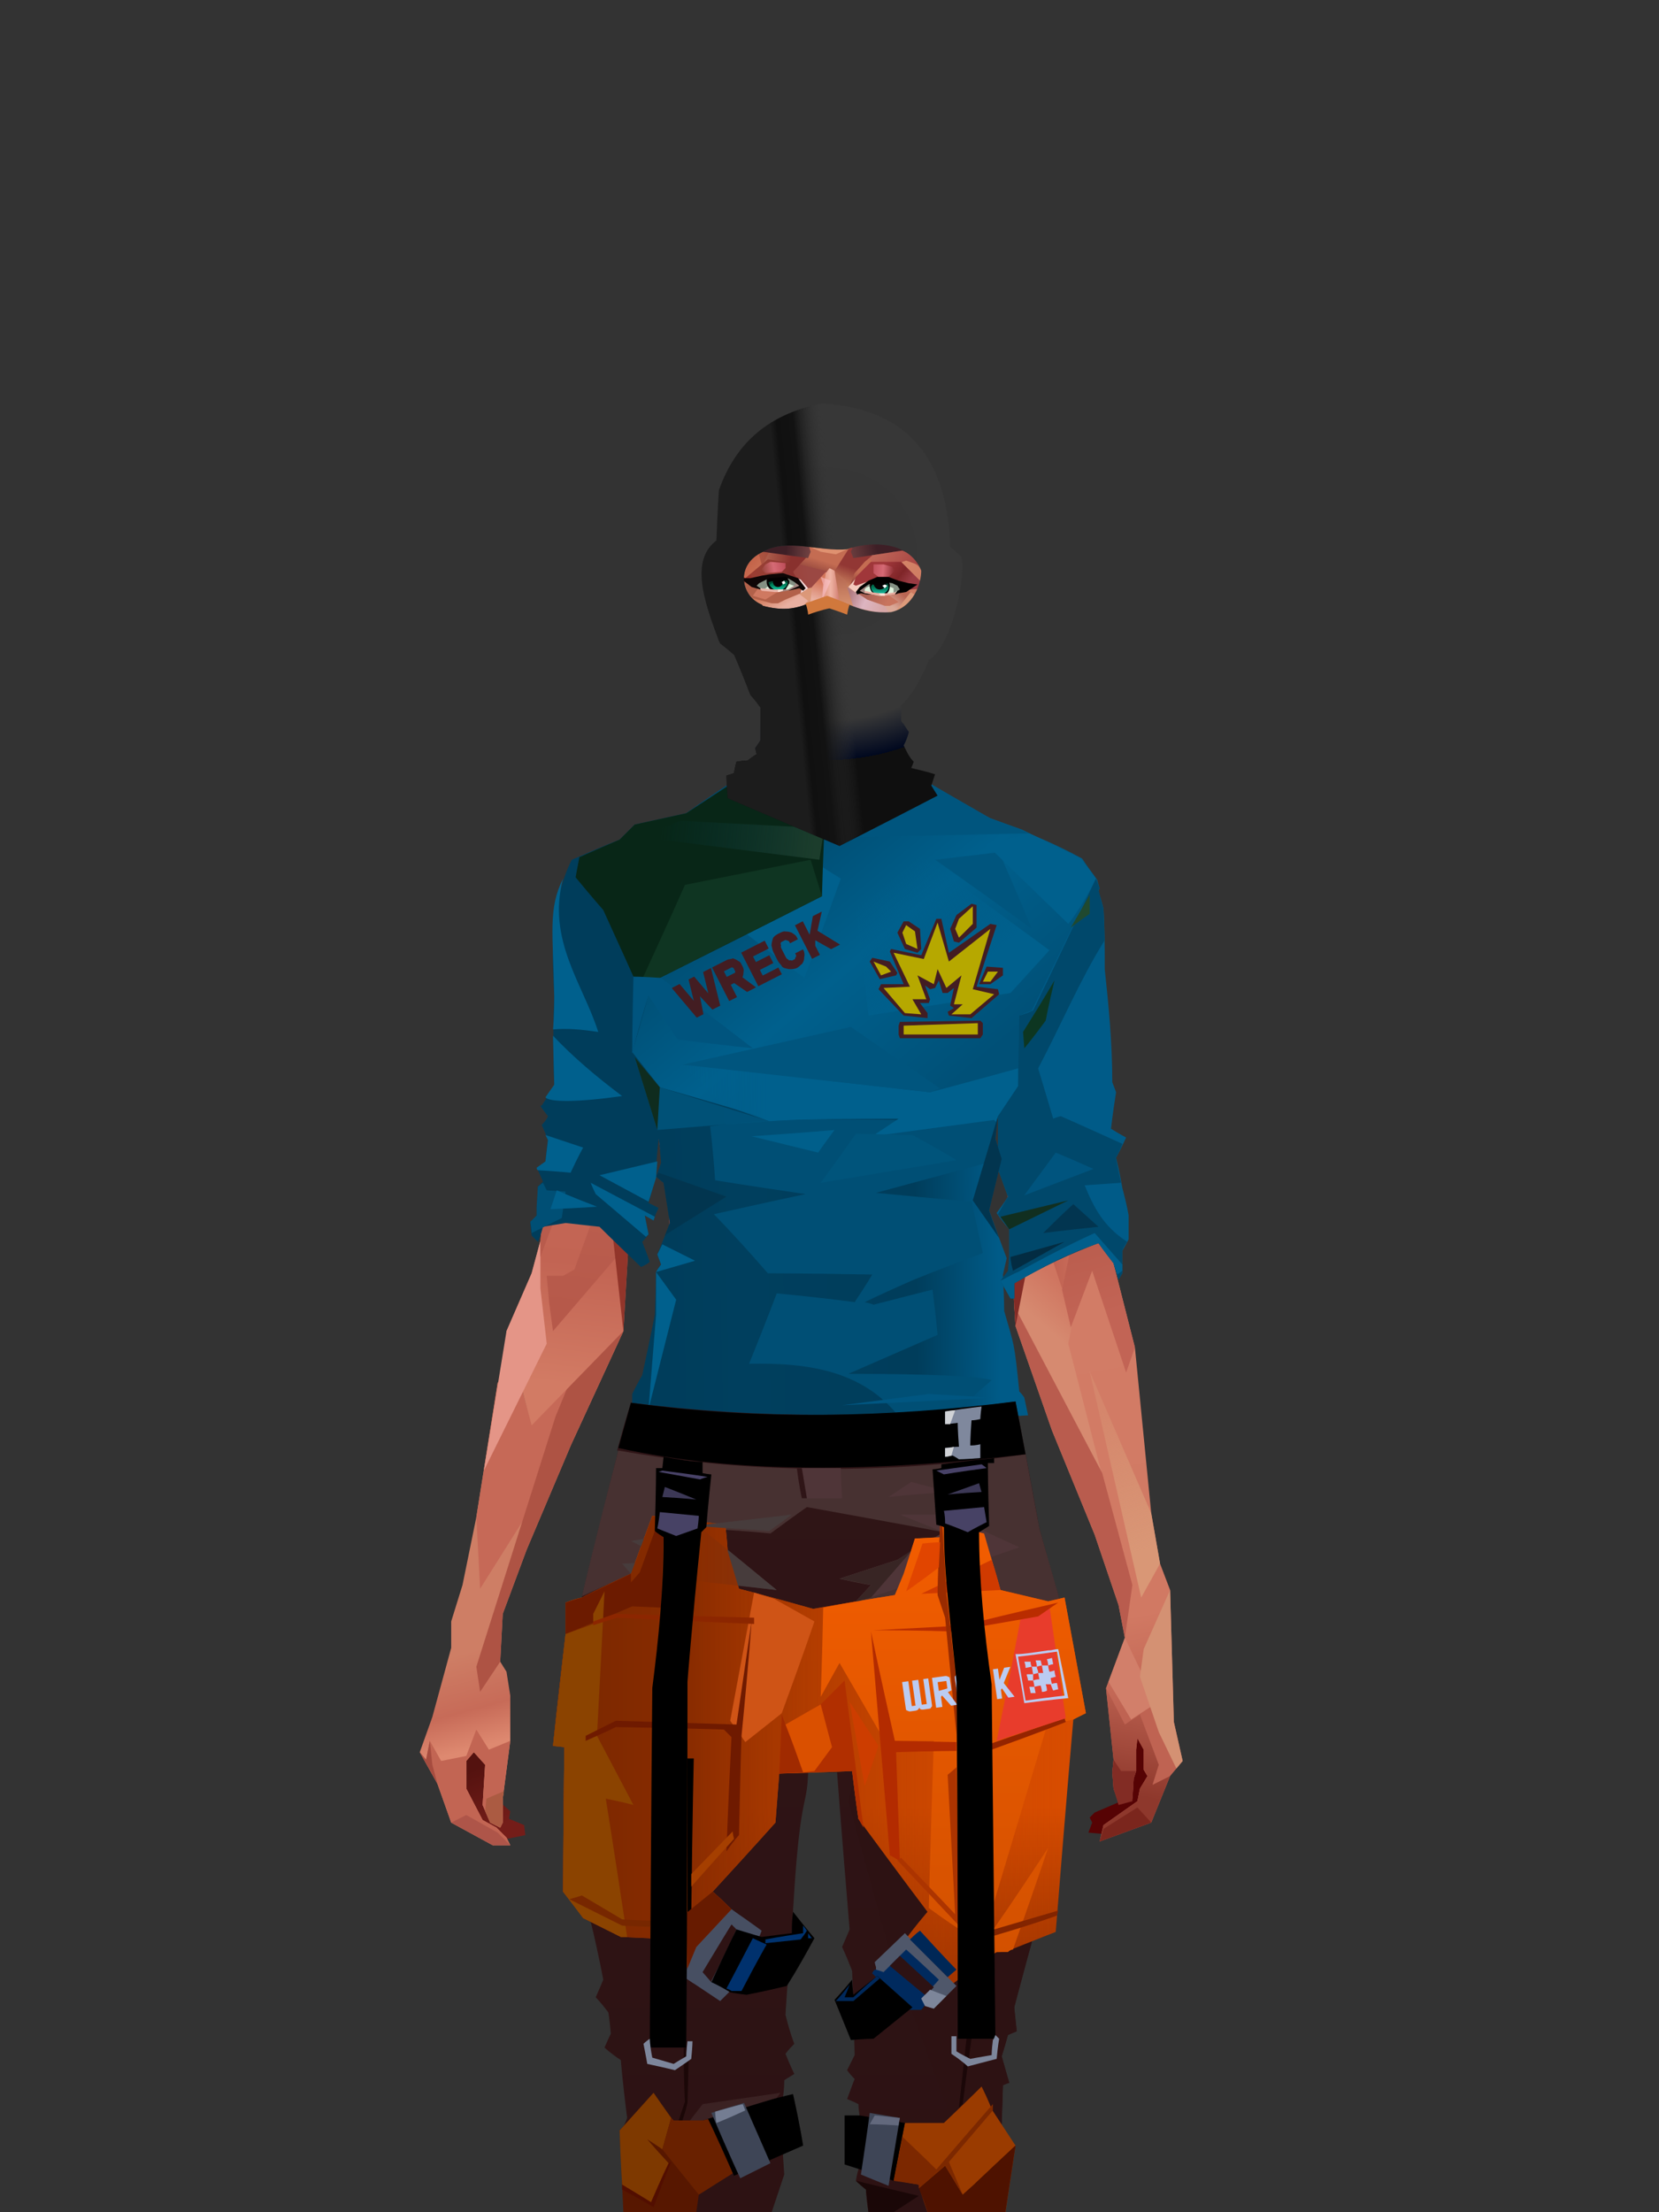 <?xml version="1.0" encoding="UTF-8"?>
<svg xmlns="http://www.w3.org/2000/svg" xmlns:xlink="http://www.w3.org/1999/xlink" width="1320px" height="1760px" viewBox="0 0 1320 1760" version="1.1">
<rect x="0" y="0" width="1320" height="1760" fill="#333333" stroke="none"/>
<defs>
</defs>

<defs>
<linearGradient x1="100%" y1="46%" x2="12%" y2="47%" id="id-female-6.6_base_1-0">
<stop stop-color="#cc6f5c" offset="0%">
</stop>
<stop stop-color="#dc8069" offset="21%">
</stop>
<stop stop-color="#dd9482" offset="46%">
</stop>
<stop stop-color="#dd8570" offset="80%">
</stop>
<stop stop-color="#d47863" offset="100%">
</stop>
</linearGradient>
<linearGradient x1="53%" y1="81%" x2="50%" y2="21%" id="id-female-6.6_base_1-1">
<stop stop-color="#bf6352" offset="0%">
</stop>
<stop stop-color="#d17963" offset="24%">
</stop>
<stop stop-color="#d27c66" offset="100%">
</stop>
</linearGradient>
<linearGradient x1="52%" y1="-4%" x2="46%" y2="70%" id="id-female-6.6_base_1-2">
<stop stop-color="#be6352" offset="0%">
</stop>
<stop stop-color="#8e382c" offset="100%">
</stop>
</linearGradient>
<linearGradient x1="46%" y1="43%" x2="15%" y2="43%" id="id-female-6.6_base_1-3">
<stop stop-color="#c16252" offset="0%">
</stop>
<stop stop-color="#bf6050" offset="8%">
</stop>
<stop stop-color="#a6493b" offset="100%">
</stop>
</linearGradient>
<linearGradient x1="54%" y1="37%" x2="12%" y2="72%" id="id-female-6.6_base_1-4">
<stop stop-color="#3c050a" offset="0%">
</stop>
<stop stop-color="#9a4336" offset="100%">
</stop>
</linearGradient>
<linearGradient x1="40%" y1="14%" x2="61%" y2="85%" id="id-female-6.6_base_1-5">
<stop stop-color="#54120f" offset="0%">
</stop>
<stop stop-color="#741d19" offset="100%">
</stop>
</linearGradient>
<linearGradient x1="27%" y1="47%" x2="91%" y2="49%" id="id-female-6.6_base_1-6">
<stop stop-color="#e19d89" offset="0%">
</stop>
<stop stop-color="#e9a18e" offset="100%">
</stop>
</linearGradient>
<linearGradient x1="47%" y1="60%" x2="49%" y2="79%" id="id-female-6.6_base_1-7">
<stop stop-color="#ce7e65" offset="0%">
</stop>
<stop stop-color="#c76b58" offset="60%">
</stop>
<stop stop-color="#de8970" offset="100%">
</stop>
</linearGradient>
<linearGradient x1="29%" y1="56%" x2="69%" y2="53%" id="id-female-6.6_base_1-8">
<stop stop-color="#d48f77" offset="0%">
</stop>
<stop stop-color="#c06352" offset="8%">
</stop>
<stop stop-color="#cd6f5d" offset="18%">
</stop>
<stop stop-color="#ba5e4e" offset="38%">
</stop>
<stop stop-color="#c86c59" offset="65%">
</stop>
<stop stop-color="#b8594a" offset="81%">
</stop>
<stop stop-color="#ad5343" offset="100%">
</stop>
</linearGradient>
<linearGradient x1="47%" y1="45%" x2="54%" y2="46%" id="id-female-6.6_base_1-9">
<stop stop-color="#bf6151" offset="0%">
</stop>
<stop stop-color="#b75d4c" offset="62%">
</stop>
<stop stop-color="#af5646" offset="77%">
</stop>
<stop stop-color="#c37b60" offset="100%">
</stop>
</linearGradient>
<linearGradient x1="51%" y1="7%" x2="50%" y2="100%" id="id-female-6.6_base_1-10">
<stop stop-color="#b95a4b" offset="0%">
</stop>
<stop stop-color="#d38369" offset="75%">
</stop>
<stop stop-color="#d5856b" offset="100%" stop-opacity="0.452">
</stop>
</linearGradient>
<linearGradient x1="51%" y1="11%" x2="49%" y2="93%" id="id-female-6.6_base_1-11">
<stop stop-color="#cf725f" offset="0%">
</stop>
<stop stop-color="#c26453" offset="73%">
</stop>
<stop stop-color="#d27b64" offset="100%">
</stop>
</linearGradient>
<linearGradient x1="51%" y1="-5%" x2="48%" y2="96%" id="id-female-6.6_base_1-12">
<stop stop-color="#c86b5a" offset="0%">
</stop>
<stop stop-color="#b6594a" offset="100%">
</stop>
</linearGradient>
<linearGradient x1="50%" y1="19%" x2="50%" y2="69%" id="id-female-6.6_base_1-13">
<stop stop-color="#9b453a" offset="0%">
</stop>
<stop stop-color="#621b1a" offset="45%">
</stop>
<stop stop-color="#92352a" offset="100%">
</stop>
</linearGradient>
<linearGradient x1="46%" y1="74%" x2="39%" y2="35%" id="id-female-6.6_base_1-14">
<stop stop-color="#9c4034" offset="0%">
</stop>
<stop stop-color="#af5244" offset="51%">
</stop>
<stop stop-color="#9f4438" offset="100%" stop-opacity="0">
</stop>
</linearGradient>
<linearGradient x1="46%" y1="16%" x2="49%" y2="82%" id="id-female-6.6_base_1-15">
<stop stop-color="#9b473d" offset="0%" stop-opacity="0.186">
</stop>
<stop stop-color="#5f2520" offset="100%">
</stop>
</linearGradient>
<linearGradient x1="41%" y1="19%" x2="50%" y2="100%" id="id-female-6.6_base_1-16">
<stop stop-color="#bb6351" offset="0%">
</stop>
<stop stop-color="#90372c" offset="100%">
</stop>
</linearGradient>
<linearGradient x1="50%" y1="31%" x2="45%" y2="50%" id="id-female-6.6_base_1-17">
<stop stop-color="#cf7560" offset="0%">
</stop>
<stop stop-color="#d68a70" offset="100%">
</stop>
</linearGradient>
<linearGradient x1="51%" y1="22%" x2="50%" y2="100%" id="id-female-6.6_base_1-18">
<stop stop-color="#9b4237" offset="0%">
</stop>
<stop stop-color="#b77057" offset="100%">
</stop>
</linearGradient>
<linearGradient x1="49%" y1="0%" x2="50%" y2="100%" id="id-female-6.6_base_1-19">
<stop stop-color="#d27a64" offset="0%" stop-opacity="0.648">
</stop>
<stop stop-color="#cc715d" offset="100%">
</stop>
</linearGradient>
<linearGradient x1="44%" y1="15%" x2="50%" y2="100%" id="id-female-6.6_base_1-20">
<stop stop-color="#b05345" offset="0%">
</stop>
<stop stop-color="#9f4739" offset="100%">
</stop>
</linearGradient>
<linearGradient x1="52%" y1="21%" x2="49%" y2="83%" id="id-female-6.6_base_1-21">
<stop stop-color="#cb725d" offset="0%">
</stop>
<stop stop-color="#d6866c" offset="48%">
</stop>
<stop stop-color="#d6896e" offset="100%" stop-opacity="0.854">
</stop>
</linearGradient>
<linearGradient x1="85%" y1="60%" x2="15%" y2="60%" id="id-female-6.6_base_1-22">
<stop stop-color="#cc6f5c" offset="0%">
</stop>
<stop stop-color="#b65849" offset="100%">
</stop>
</linearGradient>
<linearGradient x1="48%" y1="-20%" x2="59%" y2="91%" id="id-female-6.6_base_1-23">
<stop stop-color="#d27f6c" offset="0%">
</stop>
<stop stop-color="#b35748" offset="60%">
</stop>
<stop stop-color="#b15546" offset="72%">
</stop>
<stop stop-color="#c26455" offset="100%">
</stop>
</linearGradient>
<linearGradient x1="55%" y1="48%" x2="46%" y2="33%" id="id-female-6.6_base_1-24">
<stop stop-color="#cc705c" offset="0%">
</stop>
<stop stop-color="#cf6b5a" offset="86%">
</stop>
<stop stop-color="#c56958" offset="100%">
</stop>
</linearGradient>
<linearGradient x1="50%" y1="19%" x2="50%" y2="78%" id="id-female-6.6_base_1-25">
<stop stop-color="#7c241c" offset="0%">
</stop>
<stop stop-color="#9a3329" offset="50%">
</stop>
<stop stop-color="#842c26" offset="100%">
</stop>
<stop stop-color="#842c26" offset="100%">
</stop>
</linearGradient>
<linearGradient x1="50%" y1="10%" x2="50%" y2="43%" id="id-female-6.6_base_1-26">
<stop stop-color="#c06756" offset="0%">
</stop>
<stop stop-color="#b85c4d" offset="15%">
</stop>
<stop stop-color="#99362a" offset="68%">
</stop>
<stop stop-color="#a8483a" offset="100%">
</stop>
</linearGradient>
<linearGradient x1="89%" y1="50%" x2="7%" y2="52%" id="id-female-6.6_base_1-27">
<stop stop-color="#842c22" offset="0%">
</stop>
<stop stop-color="#b85c4d" offset="53%" stop-opacity="0.199">
</stop>
<stop stop-color="#99362a" offset="75%">
</stop>
<stop stop-color="#8d3126" offset="100%">
</stop>
</linearGradient>
<linearGradient x1="44%" y1="70%" x2="86%" y2="30%" id="id-female-6.6_base_1-28">
<stop stop-color="#d78e7b" offset="0%">
</stop>
<stop stop-color="#e0907c" offset="100%">
</stop>
</linearGradient>
<linearGradient x1="19%" y1="86%" x2="73%" y2="32%" id="id-female-6.6_base_1-29">
<stop stop-color="#8d342a" offset="0%">
</stop>
<stop stop-color="#c77c6a" offset="40%">
</stop>
<stop stop-color="#e19c86" offset="100%">
</stop>
</linearGradient>
<linearGradient x1="35%" y1="94%" x2="47%" y2="12%" id="id-female-6.6_base_1-30">
<stop stop-color="#cd8470" offset="0%">
</stop>
<stop stop-color="#c77c6a" offset="40%">
</stop>
<stop stop-color="#df907c" offset="100%">
</stop>
</linearGradient>
<linearGradient x1="50%" y1="54%" x2="27%" y2="9%" id="id-female-6.6_base_1-31">
<stop stop-color="#ddab90" offset="0%">
</stop>
<stop stop-color="#ddab90" offset="100%" stop-opacity="0.078">
</stop>
</linearGradient>
<linearGradient x1="20%" y1="36%" x2="93%" y2="69%" id="id-female-6.6_base_1-32">
<stop stop-color="#e19d8b" offset="0%">
</stop>
<stop stop-color="#da846f" offset="70%">
</stop>
<stop stop-color="#9b3f34" offset="100%">
</stop>
</linearGradient>
<linearGradient x1="36%" y1="84%" x2="25%" y2="44%" id="id-female-6.6_base_1-33">
<stop stop-color="#c96d62" offset="0%" stop-opacity="0.509">
</stop>
<stop stop-color="#90372c" offset="35%" stop-opacity="0.675">
</stop>
<stop stop-color="#762e17" offset="100%" stop-opacity="0">
</stop>
</linearGradient>
<linearGradient x1="63%" y1="95%" x2="43%" y2="20%" id="id-female-6.6_base_1-34">
<stop stop-color="#c06352" offset="0%">
</stop>
<stop stop-color="#cf7762" offset="46%">
</stop>
<stop stop-color="#c26655" offset="100%">
</stop>
</linearGradient>
<linearGradient x1="40%" y1="0%" x2="50%" y2="86%" id="id-female-6.6_base_1-35">
<stop stop-color="#c56656" offset="0%">
</stop>
<stop stop-color="#d27a64" offset="100%">
</stop>
</linearGradient>
<linearGradient x1="50%" y1="0%" x2="50%" y2="92%" id="id-female-6.6_base_1-36">
<stop stop-color="#d27662" offset="0%">
</stop>
<stop stop-color="#d37b65" offset="100%">
</stop>
</linearGradient>
<linearGradient x1="33%" y1="79%" x2="21%" y2="44%" id="id-female-6.6_base_1-37">
<stop stop-color="#be6457" offset="0%">
</stop>
<stop stop-color="#983f32" offset="28%" stop-opacity="0.928">
</stop>
<stop stop-color="#762e17" offset="100%" stop-opacity="0">
</stop>
</linearGradient>
<linearGradient x1="4%" y1="47%" x2="92%" y2="45%" id="id-female-6.6_base_1-38">
<stop stop-color="#732617" offset="0%">
</stop>
<stop stop-color="#832e1d" offset="17%" stop-opacity="0.753">
</stop>
<stop stop-color="#9e4b3d" offset="48%" stop-opacity="0.386">
</stop>
<stop stop-color="#8e3d31" offset="78%" stop-opacity="0.762">
</stop>
<stop stop-color="#823328" offset="100%">
</stop>
</linearGradient>
<linearGradient x1="60%" y1="45%" x2="67%" y2="53%" id="id-female-6.6_base_1-39">
<stop stop-color="#e79081" offset="0%">
</stop>
<stop stop-color="#f6aca6" offset="100%">
</stop>
</linearGradient>
<linearGradient x1="48%" y1="15%" x2="54%" y2="81%" id="id-female-6.6_base_1-40">
<stop stop-color="#d99776" offset="0%" stop-opacity="0.4">
</stop>
<stop stop-color="#d99776" offset="100%">
</stop>
</linearGradient>
<linearGradient x1="47%" y1="44%" x2="50%" y2="61%" id="id-female-6.6_base_1-41">
<stop stop-color="#943b2f" offset="0%" stop-opacity="0.175">
</stop>
<stop stop-color="#611c1b" offset="100%">
</stop>
</linearGradient>
<linearGradient x1="26%" y1="-7%" x2="50%" y2="96%" id="id-female-6.6_base_1-42">
<stop stop-color="#37373f" offset="0%">
</stop>
<stop stop-color="#19191d" offset="100%">
</stop>
</linearGradient>
<linearGradient x1="50%" y1="12%" x2="59%" y2="82%" id="id-female-6.6_base_1-43">
<stop stop-color="#252525" offset="0%">
</stop>
<stop stop-color="#101010" offset="100%">
</stop>
</linearGradient>
<linearGradient x1="25%" y1="-16%" x2="50%" y2="98%" id="id-female-6.6_base_1-44">
<stop stop-color="#37373f" offset="0%">
</stop>
<stop stop-color="#19191d" offset="100%">
</stop>
</linearGradient>
<linearGradient x1="75%" y1="39%" x2="50%" y2="93%" id="id-female-6.6_base_1-45">
<stop stop-color="#252525" offset="0%">
</stop>
<stop stop-color="#000000" offset="100%">
</stop>
</linearGradient>
</defs>
<g transform="translate(334,549)" id="id-female-6.6_base_1-46">
<polygon points="561 754 565 871 565 881 537 893 533 897 535 901 532 909 543 910 597 864" fill="#560304" id="id-female-6.6_base_1-47">
</polygon>
<polygon points="537 282 539 246 535 195 529 158 522 137 484 118 440 111 212 111 188 113 157 123 121 139 111 186 108 221 109 290" fill="url(#id-female-6.6_base_1-0)" id="id-female-6.6_base_1-47">
</polygon>
<polygon points="467 393 474 506 503 589 537 672 556 728 561 754 546 794 552 851 551 861 552 874 556 885 567 882 568 866 570 860 570 843 571 834 576 843 576 859 579 864 573 874 571 884 544 903 541 916 582 901 597 864 607 852 600 821 597 716 589 695 582 655 569 523 544 425" fill="url(#id-female-6.6_base_1-1)" id="id-female-6.6_base_1-47">
</polygon>
<polygon points="546 794 552 851 551 861 552 874 556 885 567 882 568 866 570 860 570 843 571 834 576 843 576 859 579 864 573 874 571 884 544 903 541 916 582 901 597 864 583 871 588 855 573 815 561 823" fill="url(#id-female-6.6_base_1-2)" id="id-female-6.6_base_1-47">
</polygon>
<polygon points="552 851 551 861 552 874 556 887 567 884 568 866 570 860 558 860" fill="#822c24" id="id-female-6.6_base_1-47">
</polygon>
<polygon points="544 906 541 916 582 901 571 889" fill="#7b261d" id="id-female-6.6_base_1-47">
</polygon>
<polygon points="561 754 548 789 566 819 586 806" fill="#d27f6a" id="id-female-6.6_base_1-47">
</polygon>
<polygon points="486 648 477 599 453 529 440 504 437 490 439 460 449 402 456 340 188 343 198 411 202 493 162 596 153 638 266 693 319 721 386 693" fill="url(#id-female-6.6_base_1-3)" id="id-female-6.6_base_1-47">
</polygon>
<polygon points="486 648 477 599 453 529 440 504 437 490 439 460 449 402 456 340 296 353 376 634" fill="#c56656" id="id-female-6.6_base_1-47">
</polygon>
<g transform="translate(188,0)" id="id-female-6.6_base_1-56">
<polygon points="274 114 253 111 232 100 201 76 188 58 184 1 93 1 88 64 25 111 1 113 103 123 121 135 134 138 149 121 161 117 187 119 225 114" fill="#c36553" id="id-female-6.6_base_1-47">
</polygon>
<polygon points="201 76 188 58 185 12 175 57 155 111 185 73" fill="#df937b" id="id-female-6.6_base_1-47">
</polygon>
<polygon points="149 1 93 1 88 64 108 126 121 135 133 138" fill="#b15748" id="id-female-6.6_base_1-47">
</polygon>
<polygon points="116 102 120 113 118 115 136 135 150 119 164 71 125 108" fill="#a34a41" id="id-female-6.6_base_1-60">
</polygon>
<polygon points="121 127 133 138 145 124" fill="#982e29" id="id-female-6.6_base_1-61">
</polygon>
<polygon points="136 98 164 71 175 57 186 17 134 51" fill="#cc775e" id="id-female-6.6_base_1-62">
</polygon>
<polygon points="97 96 116 80 164 60 178 48 186 17 184 1 93 1 88 64 45 96" fill="#8e3a2f" opacity="0.654" id="id-female-6.6_base_1-47">
</polygon>
<polygon points="186 17 184 1 93 1 88 64 45 96 66 96" fill="url(#id-female-6.6_base_1-4)" opacity="0.467" id="id-female-6.6_base_1-47">
</polygon>
<polygon points="123 58 176 23 186 17 184 1 93 1 91 22 108 55" fill="#380409" opacity="0.434" id="id-female-6.6_base_1-47">
</polygon>
</g>
<polygon points="41 844 33 856 36 895 64 915 84 911 83 903 71 898 72 892 63 884 52 849" fill="url(#id-female-6.6_base_1-5)" id="id-female-6.6_base_1-47">
</polygon>
<polygon points="315 152 285 173 320 188 357 166" fill="#e59b87" id="id-female-6.6_base_1-67">
</polygon>
<polygon points="327 150 370 130 342 127" fill="#c76b58" id="id-female-6.6_base_1-68">
</polygon>
<polygon points="301 142 303 148 243 131 240 119 276 119" fill="#c76b58" id="id-female-6.6_base_1-69">
</polygon>
<polygon points="159 149 206 123 269 123 303 144 297 118 188 113 157 123 121 139" fill="url(#id-female-6.6_base_1-6)" id="id-female-6.6_base_1-47">
</polygon>
<polygon points="157 123 121 139 153 167 196 134" fill="#f2afa7" id="id-female-6.6_base_1-47">
</polygon>
<polygon points="89 584 77 541 62 551 45 658 34 712 25 741 25 762 10 817 0 845 14 870 25 901 58 919 72 919 69 913 61 905 50 899 37 874 37 852 43 845 52 855 50 887 56 901 64 905 66 901 66 882 72 836 72 800 69 781 64 773 66 735 85 684 121 599 162 510" fill="url(#id-female-6.6_base_1-7)" id="id-female-6.6_base_1-47">
</polygon>
<polygon points="89 584 77 541 62 551 45 658 48 715 121 599 162 510" fill="#c66957" id="id-female-6.6_base_1-47">
</polygon>
<polygon points="55 843 45 827 37 848 17 852 8 836 5 851 0 845 14 870 25 901 58 919 72 919 69 913 61 905 50 899 37 874 37 852 43 845 52 855 50 887 56 901 64 905 66 901 66 882 72 836" fill="#c26553" id="id-female-6.6_base_1-47">
</polygon>
<polygon points="53 882 52 892 56 901 64 905 66 901 66 882 67 876" fill="#ab5b42" id="id-female-6.6_base_1-47">
</polygon>
<polygon points="25 901 58 919 72 919 62 909 37 895" fill="#ae5549" id="id-female-6.6_base_1-47">
</polygon>
<polygon points="160 467 145 488 108 578 45 777 48 797 64 773 66 735 85 684 121 599 162 510" fill="#ae5344" id="id-female-6.6_base_1-47">
</polygon>
<polygon points="169 1211 277 1211 282 1183 281 1150 284 1127 286 1114 285 1063 293 972 306 866 311 792 309 768 323 771 337 768 333 817 333 855 339 924 346 1008 348 1113 351 1130 353 1176 361 1211 461 1211 458 1191 456 1170 460 1133 461 1082 505 905 516 839 518 826 512 762 503 706 486 648 482 629 386 690 318 718 266 690 184 629 153 637 132 731 119 781 118 813 123 862 131 916 166 1094 176 1179" fill="url(#id-female-6.6_base_1-8)" id="id-female-6.6_base_1-47">
</polygon>
<polygon points="463 664 416 771 400 819 392 1125 359 1178 398 1204 441 1153 461 1082 505 905 516 839 518 826 515 789 490 714" fill="url(#id-female-6.6_base_1-9)" id="id-female-6.6_base_1-47">
</polygon>
<polygon points="422 1160 395 1199 365 1171 401 1149 384 1120 391 983 411 786 416 771 448 697 454 1013 445 1116 407 1149" fill="url(#id-female-6.6_base_1-10)" id="id-female-6.6_base_1-80">
</polygon>
<polygon points="121 139 111 186 108 221 109 290 96 438 89 464 69 510 89 585 162 510 167 425 162 241" fill="url(#id-female-6.6_base_1-11)" id="id-female-6.6_base_1-47">
</polygon>
<polygon points="101 466 103 488 106 510 160 447 179 359 164 232 187 184 186 179 132 181 161 234 161 321 149 376 151 384 123 461 114 466" fill="url(#id-female-6.6_base_1-12)" id="id-female-6.6_base_1-82">
</polygon>
<polygon points="96 438 89 464 69 510 51 621 101 520 96 476" fill="#e49587" id="id-female-6.6_base_1-47">
</polygon>
<polygon points="96 451 128 365 134 316 121 139 111 186 108 221 109 290 96 438" fill="#b85b4c" id="id-female-6.6_base_1-47">
</polygon>
<polygon points="184 241 177 248 162 225 138 289 161 321 170 375 161 420 151 411 162 510 167 425 188 343" fill="url(#id-female-6.6_base_1-13)" id="id-female-6.6_base_1-47">
</polygon>
<polygon points="284 1127 286 1114 285 1063 293 972 306 866 311 792 309 768 323 771 337 768 333 817 333 855 339 924 346 1008 375 889 416 771 463 664 490 714 515 790 512 762 503 706 486 648 477 599 471 583 420 650 316 720 201 654 244 742 264 824 275 994" fill="url(#id-female-6.6_base_1-14)" id="id-female-6.6_base_1-47">
</polygon>
<polygon points="298 930 306 866 311 792 309 768 323 771 337 768 333 817 333 855 336 894 347 826 360 784 378 733 388 687 321 739 254 687 267 736 291 821" fill="url(#id-female-6.6_base_1-15)" id="id-female-6.6_base_1-47">
</polygon>
<polygon points="348 1093 348 1113 351 1130 353 1176 361 1211 461 1211 439 1155 422 1136 403 1148 429 1168 400 1202 370 1170 382 1125" fill="url(#id-female-6.6_base_1-16)" id="id-female-6.6_base_1-47">
</polygon>
<polygon points="10 855 8 836 5 851 0 845 14 870" fill="#a64c3f" id="id-female-6.6_base_1-47">
</polygon>
<polygon points="520 500 516 520 544 629 474 500 490 399" fill="url(#id-female-6.6_base_1-17)" id="id-female-6.6_base_1-90">
</polygon>
<polygon points="461 1211 458 1191 456 1170 460 1133 461 1082 439 1155 450 1211" fill="url(#id-female-6.6_base_1-18)" id="id-female-6.6_base_1-47">
</polygon>
<polygon points="220 1149 259 1115 240 1063 232 973 266 819 240 713 201 661 158 650 201 784 183 925 170 1083" fill="url(#id-female-6.6_base_1-19)" id="id-female-6.6_base_1-92">
</polygon>
<polygon points="169 1211 277 1211 282 1183 281 1150 284 1127 286 1114 286 1098 226 1211 207 1211 196 1121 173 1078 150 1014 166 1094 176 1179" fill="url(#id-female-6.6_base_1-20)" id="id-female-6.6_base_1-47">
</polygon>
<polygon points="173 1078 183 924 150 1014" fill="#b76050" id="id-female-6.6_base_1-47">
</polygon>
<polygon points="169 1211 239 1211 230 1196 204 1175 173 1150 176 1179" fill="#7e2a20" opacity="0.574" id="id-female-6.6_base_1-47">
</polygon>
<polygon points="221 1130 240 1097 224 1063 224 983 240 804 217 698 190 668 212 771 212 910 190 998 181 1094" fill="url(#id-female-6.6_base_1-21)" id="id-female-6.6_base_1-92">
</polygon>
<polygon points="217 795 221 692 200 667 169 658 200 737" fill="#d6886e" id="id-female-6.6_base_1-97">
</polygon>
<polygon points="511 476 492 419 481 447 484 356 521 274 533 417" fill="url(#id-female-6.6_base_1-22)" id="id-female-6.6_base_1-98">
</polygon>
<polygon points="569 523 544 425 542 346 537 282 539 246 535 195 529 158 522 137 494 161 419 158 471 211 516 290 525 411 511 477 518 507 535 462 562 543" fill="url(#id-female-6.6_base_1-23)" id="id-female-6.6_base_1-47">
</polygon>
<polygon points="486 389 533 243 501 167 464 207 451 247 463 265" fill="url(#id-female-6.6_base_1-24)" id="id-female-6.6_base_1-100">
</polygon>
<polygon points="473 490 474 506 503 589 537 672 556 728 561 754 567 712 543 623" fill="#b95c4e" id="id-female-6.6_base_1-47">
</polygon>
<polygon points="460 328 466 378 474 506 490 425 486 392 469 274 479 230 461 260 454 251" fill="url(#id-female-6.6_base_1-25)" id="id-female-6.6_base_1-47">
</polygon>
<polygon points="440 504 437 490 439 460 449 402 456 340 458 328 325 282 188 343 198 411 202 493 162 596 157 621 161 633 169 599 173 570 204 506 202 458 217 402 286 365 321 352 353 360 422 402 431 493 437 520" fill="url(#id-female-6.6_base_1-26)" id="id-female-6.6_base_1-47">
</polygon>
<polygon points="451 385 456 340 458 328 364 340 330 308 268 343 188 343 194 379 262 368 312 343 335 340 381 368" fill="url(#id-female-6.6_base_1-27)" id="id-female-6.6_base_1-47">
</polygon>
<polygon points="286 328 306 310 330 274 453 252 464 205 421 156 317 204 219 165 210 154 188 180" fill="url(#id-female-6.6_base_1-28)" id="id-female-6.6_base_1-105">
</polygon>
<path d="M 422 195 L 405 190 C 377 190 357 198 343 214 C 329 230 322 250 323 276 C 324 301 331 320 345 333 C 365 351 384 356 405 356 C 425 356 444 347 450 342 C 454 339 457 335 460 328 C 463 323 466 317 467 308 C 469 294 466 276 457 254 L 422 195 Z" fill="url(#id-female-6.6_base_1-29)" id="id-female-6.6_base_1-106">
</path>
<path d="M 422 195 L 417 175 C 386 188 366 196 358 201 C 355 203 351 206 348 208 C 348 209 381 253 448 342 C 454 338 459 332 463 324 C 469 310 469 301 469 293 C 469 287 465 275 459 257 L 422 195 Z" fill="url(#id-female-6.6_base_1-30)" id="id-female-6.6_base_1-106">
</path>
<path d="M 375 226 C 338 253 343 276 343 284 C 343 291 353 319 371 335 C 379 342 422 349 447 331 C 468 316 472 294 458 265 C 427 221 400 208 375 226 Z" fill="url(#id-female-6.6_base_1-31)" opacity="0.282" id="id-female-6.6_base_1-106">
</path>
<path d="M 272 205 C 260 199 243 200 221 209 C 187 227 169 258 168 303 C 167 319 184 342 190 346 C 197 351 212 356 239 353 C 257 351 272 344 284 333 C 303 312 312 288 309 260 C 305 217 291 214 272 205 Z" fill="url(#id-female-6.6_base_1-32)" id="id-female-6.6_base_1-109">
</path>
<path d="M 340 285 C 333 252 328 240 326 248 C 324 254 323 263 323 276 C 324 301 331 320 345 333 C 365 351 382 356 404 356 C 425 356 444 347 450 342 C 456 337 465 325 468 308 C 472 290 465 276 463 268 C 461 263 460 259 458 255 L 442 290 L 399 304 L 366 300 L 340 285 Z" fill="url(#id-female-6.6_base_1-33)" id="id-female-6.6_base_1-106">
</path>
<path d="M 153 637 L 149 654 L 132 731 L 130 739 C 133 730 135 723 137 718 C 140 709 147 691 149 680 C 151 671 155 655 161 633 L 172 570 L 162 596 L 153 637 Z" fill="#7d362e" id="id-female-6.6_base_1-47">
</path>
<path d="M 259 203 C 254 199 240 185 217 163 L 210 153 L 186 180 C 192 211 192 231 186 239 C 175 256 168 277 168 303 C 168 324 190 352 239 344 C 252 342 274 217 259 203 Z" fill="#db927f" id="id-female-6.6_base_1-109">
</path>
<polygon points="175 565 203 550 234 558 241 520 203 455 203 507" fill="#9e4435" id="id-female-6.6_base_1-113">
</polygon>
<polygon points="241 442 241 518 229 556 233 629 266 657 316 707 381 659 395 629 364 504 350 504 301 380" fill="url(#id-female-6.6_base_1-34)" id="id-female-6.6_base_1-114">
</polygon>
<polygon points="432 626 427 589 407 518 414 505 450 568 470 618" fill="url(#id-female-6.6_base_1-35)" id="id-female-6.6_base_1-115">
</polygon>
<polygon points="302 376 254 442 254 546 302 590 364 568 364 504 350 504 376 454 345 400" fill="url(#id-female-6.6_base_1-36)" id="id-female-6.6_base_1-114">
</polygon>
<polygon points="317 480 342 436 319 413 300 447" fill="#c96c5a" id="id-female-6.6_base_1-117">
</polygon>
<polygon points="304 541 318 507 329 541 314 549" fill="#c06352" id="id-female-6.6_base_1-118">
</polygon>
<polygon points="306 543 316 578 329 541" fill="#df8f72" id="id-female-6.6_base_1-119">
</polygon>
<path d="M 178 333 C 179 334 180 336 182 338 C 184 342 186 343 189 346 C 190 347 197 351 206 353 C 215 354 226 355 239 353 C 257 351 272 344 284 333 C 293 322 299 313 302 305 C 304 301 307 293 309 277 C 310 274 310 268 309 260 L 228 277 L 207 295 L 178 333 Z" fill="url(#id-female-6.6_base_1-37)" id="id-female-6.6_base_1-109">
</path>
<polygon points="306 543 308 550 324 556 329 541" fill="#e6a08a" id="id-female-6.6_base_1-119">
</polygon>
<polygon points="308 543 318 525 323 542 314 548" fill="#7e312c" id="id-female-6.6_base_1-122">
</polygon>
<polygon points="152 641 162 596 176 561 185 617 214 602 246 628 323 690 404 628 423 605 454 605 470 577 477 599 482 629 388 689 337 768 323 771 309 768 259 688 175 639 142 688" fill="url(#id-female-6.6_base_1-38)" opacity="0.442" id="id-female-6.6_base_1-123">
</polygon>
<polygon points="490 154 522 137 484 118 412 123" fill="url(#id-female-6.6_base_1-39)" id="id-female-6.6_base_1-47">
</polygon>
<polygon points="573 785 588 829 602 858 607 852 600 821 597 716 576 763" fill="#d49173" id="id-female-6.6_base_1-47">
</polygon>
<polygon points="574 722 589 695 582 655 533 542" fill="url(#id-female-6.6_base_1-40)" id="id-female-6.6_base_1-47">
</polygon>
<polygon points="172 640 241 690 309 768 323 771 338 768 395 706 469 661 404 650 313 706 217 629" fill="url(#id-female-6.6_base_1-41)" opacity="0.571" id="id-female-6.6_base_1-127">
</polygon>
<g transform="translate(188,270)" id="id-female-6.6_base_1-128">
<polygon points="207 13 207 10 217 2 220 2 239 21 258 39 260 42 250 51 246 52 226 33" fill="url(#id-female-6.6_base_1-42)" id="id-female-6.6_base_1-129">
</polygon>
<polygon points="208 40 218 50 222 50 240 33 257 13 257 9 247 0 244 1 230 19 209 36" fill="url(#id-female-6.6_base_1-43)" id="id-female-6.6_base_1-130">
</polygon>
<polygon points="1 13 1 10 10 2 15 2 32 21 50 39 52 42 42 52 38 52 19 33" fill="url(#id-female-6.6_base_1-44)" id="id-female-6.6_base_1-129">
</polygon>
<polygon points="0 43 10 53 14 53 33 35 50 15 50 11 40 3 36 4 19 23 1 39" fill="url(#id-female-6.6_base_1-45)" id="id-female-6.6_base_1-130">
</polygon>
</g>
</g>
<defs>
<linearGradient x1="50%" y1="0%" x2="50%" y2="62%" id="id-female-6.8_face_1-0">
<stop stop-color="#e3a189" offset="0%">
</stop>
<stop stop-color="#c36851" offset="100%">
</stop>
</linearGradient>
<linearGradient x1="39%" y1="5%" x2="39%" y2="67%" id="id-female-6.8_face_1-1">
<stop stop-color="#cc7457" offset="0%">
</stop>
<stop stop-color="#dfa080" offset="100%">
</stop>
</linearGradient>
<linearGradient x1="65%" y1="0%" x2="47%" y2="79%" id="id-female-6.8_face_1-2">
<stop stop-color="#dc9580" offset="0%">
</stop>
<stop stop-color="#daa897" offset="100%">
</stop>
</linearGradient>
<linearGradient x1="92%" y1="40%" x2="58%" y2="65%" id="id-female-6.8_face_1-3">
<stop stop-color="#b96653" offset="0%">
</stop>
<stop stop-color="#daa897" offset="100%">
</stop>
</linearGradient>
<linearGradient x1="50%" y1="27%" x2="50%" y2="147%" id="id-female-6.8_face_1-4">
<stop stop-color="#e4ab89" offset="0%">
</stop>
<stop stop-color="#d3876b" offset="100%">
</stop>
</linearGradient>
<linearGradient x1="7%" y1="20%" x2="70%" y2="67%" id="id-female-6.8_face_1-5">
<stop stop-color="#c36248" offset="0%">
</stop>
<stop stop-color="#e39c7b" offset="37%">
</stop>
<stop stop-color="#d78b6c" offset="58%">
</stop>
<stop stop-color="#cb745d" offset="100%">
</stop>
</linearGradient>
<linearGradient x1="28%" y1="27%" x2="54%" y2="70%" id="id-female-6.8_face_1-6">
<stop stop-color="#c16c4e" offset="0%">
</stop>
<stop stop-color="#cc7357" offset="100%">
</stop>
</linearGradient>
<linearGradient x1="50%" y1="18%" x2="39%" y2="91%" id="id-female-6.8_face_1-7">
<stop stop-color="#cf7c5e" offset="0%">
</stop>
<stop stop-color="#dc9174" offset="36%">
</stop>
<stop stop-color="#df9170" offset="100%">
</stop>
</linearGradient>
<linearGradient x1="39%" y1="25%" x2="104%" y2="96%" id="id-female-6.8_face_1-8">
<stop stop-color="#d07958" offset="0%">
</stop>
<stop stop-color="#b3554f" offset="100%">
</stop>
</linearGradient>
<linearGradient x1="53%" y1="43%" x2="52%" y2="81%" id="id-female-6.8_face_1-9">
<stop stop-color="#bf5b54" offset="0%">
</stop>
<stop stop-color="#b05d48" offset="76%">
</stop>
<stop stop-color="#9f3b3b" offset="100%">
</stop>
</linearGradient>
<radialGradient cx="50%" cy="59%" r="66%" id="id-female-6.8_face_1-10" fx="50%" fy="59%" gradientTransform="translate(0.5,0.593) scale(0.731,1) rotate(-90) scale(1,1) translate(-0.5,-0.593)">
<stop stop-color="#e69a7a" offset="0%">
</stop>
<stop stop-color="#a64442" offset="100%">
</stop>
</radialGradient>
<linearGradient x1="50%" y1="42%" x2="37%" y2="61%" id="id-female-6.8_face_1-11">
<stop stop-color="#c46c52" offset="0%">
</stop>
<stop stop-color="#9b4c40" offset="100%">
</stop>
</linearGradient>
<linearGradient x1="50%" y1="31%" x2="50%" y2="119%" id="id-female-6.8_face_1-12">
<stop stop-color="#e9b0a1" offset="0%">
</stop>
<stop stop-color="#fddab5" offset="100%">
</stop>
</linearGradient>
<linearGradient x1="36%" y1="93%" x2="50%" y2="50%" id="id-female-6.8_face_1-13">
<stop stop-color="#c87f5d" offset="0%">
</stop>
<stop stop-color="#923734" offset="100%">
</stop>
</linearGradient>
<linearGradient x1="18%" y1="52%" x2="79%" y2="50%" id="id-female-6.8_face_1-14">
<stop stop-color="#9a342b" offset="0%">
</stop>
<stop stop-color="#9b4843" offset="100%">
</stop>
</linearGradient>
<linearGradient x1="56%" y1="-29%" x2="60%" y2="75%" id="id-female-6.8_face_1-15">
<stop stop-color="#a24e3f" offset="0%">
</stop>
<stop stop-color="#d79370" offset="100%">
</stop>
</linearGradient>
<linearGradient x1="42%" y1="71%" x2="50%" y2="23%" id="id-female-6.8_face_1-16">
<stop stop-color="#e9b0a1" offset="0%">
</stop>
<stop stop-color="#d3755a" offset="100%">
</stop>
</linearGradient>
<linearGradient x1="50%" y1="0%" x2="50%" y2="100%" id="id-female-6.8_face_1-17">
<stop stop-color="#db886c" offset="0%">
</stop>
<stop stop-color="#b5524b" offset="100%">
</stop>
</linearGradient>
<linearGradient x1="0%" y1="58%" x2="100%" y2="58%" id="id-female-6.8_face_1-18">
<stop stop-color="#d67e6a" offset="0%">
</stop>
<stop stop-color="#efb4a4" offset="50%">
</stop>
<stop stop-color="#c36257" offset="100%">
</stop>
</linearGradient>
<linearGradient x1="50%" y1="0%" x2="50%" y2="78%" id="id-female-6.8_face_1-19">
<stop stop-color="#bd645a" offset="0%">
</stop>
<stop stop-color="#8b3937" offset="100%">
</stop>
</linearGradient>
<linearGradient x1="67%" y1="100%" x2="33%" y2="100%" id="id-female-6.8_face_1-20">
<stop stop-color="#e29579" offset="0%">
</stop>
<stop stop-color="#dfa58f" offset="100%">
</stop>
</linearGradient>
<linearGradient x1="33%" y1="26%" x2="82%" y2="67%" id="id-female-6.8_face_1-21">
<stop stop-color="#c87458" offset="0%">
</stop>
<stop stop-color="#de987a" offset="52%">
</stop>
<stop stop-color="#be6a4c" offset="100%">
</stop>
</linearGradient>
<linearGradient x1="18%" y1="38%" x2="44%" y2="66%" id="id-female-6.8_face_1-22">
<stop stop-color="#d07b5c" offset="0%">
</stop>
<stop stop-color="#e9b0a1" offset="100%">
</stop>
</linearGradient>
<linearGradient x1="0%" y1="43%" x2="92%" y2="67%" id="id-female-6.8_face_1-23">
<stop stop-color="#af797f" offset="0%">
</stop>
<stop stop-color="#ddb5c1" offset="47%">
</stop>
<stop stop-color="#d6a6a6" offset="100%">
</stop>
</linearGradient>
<linearGradient x1="34%" y1="46%" x2="82%" y2="54%" id="id-female-6.8_face_1-24">
<stop stop-color="#ab6155" offset="0%">
</stop>
<stop stop-color="#c8745e" offset="100%">
</stop>
</linearGradient>
<linearGradient x1="34%" y1="40%" x2="83%" y2="55%" id="id-female-6.8_face_1-25">
<stop stop-color="#a0373a" offset="0%">
</stop>
<stop stop-color="#7f2528" offset="63%">
</stop>
<stop stop-color="#993b43" offset="100%">
</stop>
</linearGradient>
<linearGradient x1="100%" y1="59%" x2="-8%" y2="52%" id="id-female-6.8_face_1-26">
<stop stop-color="#86292c" offset="0%">
</stop>
<stop stop-color="#d56a75" offset="51%">
</stop>
<stop stop-color="#be4f5a" offset="100%">
</stop>
</linearGradient>
<linearGradient x1="10%" y1="46%" x2="71%" y2="50%" id="id-female-6.8_face_1-27">
<stop stop-color="#974537" offset="0%" stop-opacity="0.483">
</stop>
<stop stop-color="#89312e" offset="100%">
</stop>
</linearGradient>
<linearGradient x1="0%" y1="60%" x2="100%" y2="50%" id="id-female-6.8_face_1-28">
<stop stop-color="#97443b" offset="0%">
</stop>
<stop stop-color="#d56a75" offset="51%">
</stop>
<stop stop-color="#be4f5a" offset="100%">
</stop>
</linearGradient>
<linearGradient x1="50%" y1="90%" x2="50%" y2="50%" id="id-female-6.8_face_1-29">
<stop stop-color="#15b095" offset="0%">
</stop>
<stop stop-color="#006a4b" offset="100%">
</stop>
</linearGradient>
<linearGradient x1="50%" y1="100%" x2="50%" y2="50%" id="id-female-6.8_face_1-30">
<stop stop-color="#1ad9b7" offset="0%">
</stop>
<stop stop-color="#007e59" offset="100%">
</stop>
</linearGradient>
<linearGradient x1="43%" y1="48%" x2="63%" y2="56%" id="id-female-6.8_face_1-31">
<stop stop-color="#6b201b" offset="0%">
</stop>
<stop stop-color="#833528" offset="100%" stop-opacity="0.686">
</stop>
</linearGradient>
<linearGradient x1="39%" y1="84%" x2="39%" y2="50%" id="id-female-6.8_face_1-32">
<stop stop-color="#971137" offset="0%">
</stop>
<stop stop-color="#ad3552" offset="100%">
</stop>
</linearGradient>
<linearGradient x1="-7%" y1="56%" x2="36%" y2="52%" id="id-female-6.8_face_1-33">
<stop stop-color="#724242" offset="0%">
</stop>
<stop stop-color="#3e1f26" offset="100%">
</stop>
</linearGradient>
<linearGradient x1="100%" y1="57%" x2="67%" y2="56%" id="id-female-6.8_face_1-34">
<stop stop-color="#724242" offset="0%">
</stop>
<stop stop-color="#3e1f26" offset="100%">
</stop>
</linearGradient>
</defs>
<g transform="translate(561,332)" id="id-female-6.8_face_1-35">
<g transform="translate(172,115)" id="id-female-6.8_face_1-36">
<polygon points="14 1 18 0 25 8 27 21 24 41 14 66 0 68" fill="url(#id-female-6.8_face_1-0)" id="id-female-6.8_face_1-37">
</polygon>
<polygon points="12 48 19 50 23 42 26 24 20 12 12 22" fill="#e5565a" id="id-female-6.8_face_1-38">
</polygon>
<polygon points="11 21 17 10 20 5 24 7 26 24 20 36 18 31 20 16 9 29" fill="#cb3646" id="id-female-6.8_face_1-39">
</polygon>
<polygon points="10 28 11 38 8 45 13 49 19 38 13 24" fill="#811e27" id="id-female-6.8_face_1-40">
</polygon>
<polygon points="12 18 17 17 18 9" fill="#871d26" id="id-female-6.8_face_1-41">
</polygon>
<polygon points="18 50 10 51 8 50 5 61 12 63 14 61" fill="#f27e8f" id="id-female-6.8_face_1-42">
</polygon>
</g>
<g transform="translate(0,113)" id="id-female-6.8_face_1-43">
<polygon points="13 0 5 0 0 13 4 36 13 63 25 67" fill="#d07c59" id="id-female-6.8_face_1-44">
</polygon>
<polygon points="5 9 0 13 4 36 13 63 25 67 13 24" fill="#e0535b" id="id-female-6.8_face_1-44">
</polygon>
<polygon points="18 46 14 47 7 32 11 26 4 9 6 5 16 20 17 29" fill="#b01e34" id="id-female-6.8_face_1-46">
</polygon>
<polygon points="13 62 20 62 18 49 11 53" fill="#fe839e" id="id-female-6.8_face_1-47">
</polygon>
<polygon points="25 68 13 63 20 62 17 46 14 47 13 44 14 29 17 26 14 22 10 19 10 11 17 20" fill="#7e1b23" id="id-female-6.8_face_1-48">
</polygon>
<polygon points="13 9 4 3 5 0 12 0" fill="#e19b77" id="id-female-6.8_face_1-49">
</polygon>
</g>
<path d="M 29 199 C 21 167 16 144 15 130 C 4 44 33 0 103 0 C 180 0 191 63 186 119 C 183 157 173 191 170 202 C 169 206 167 213 164 217 C 151 234 112 253 99 253 C 88 253 54 243 36 218 C 34 215 32 208 29 199 Z" fill="url(#id-female-6.8_face_1-1)" id="id-female-6.8_face_1-50">
</path>
<polygon points="164 137 138 172 143 194 134 203 117 159 118 140 127 137" fill="url(#id-female-6.8_face_1-2)" id="id-female-6.8_face_1-51">
</polygon>
<polygon points="166 136 148 159 134 152 127 137" fill="url(#id-female-6.8_face_1-3)" id="id-female-6.8_face_1-51">
</polygon>
<polygon points="59 198 79 169 122 169 136 204 132 209 108 207 75 207 67 207" fill="url(#id-female-6.8_face_1-4)" id="id-female-6.8_face_1-53">
</polygon>
<path d="M 29 199 C 22 171 18 151 16 139 C 13 120 12 107 12 97 C 12 97 12 96 12 96 L 54 101 L 29 151 L 46 165 L 63 191 L 68 207 L 77 214 L 128 209 L 138 199 L 149 165 L 170 143 L 155 134 L 151 105 L 187 100 C 187 100 187 101 187 101 C 187 107 186 113 186 119 C 183 157 173 191 170 202 C 169 206 167 213 164 217 C 151 234 112 253 99 253 C 88 253 54 243 36 218 C 34 215 32 208 29 199 Z" fill="url(#id-female-6.8_face_1-5)" id="id-female-6.8_face_1-50">
</path>
<polygon points="138 199 149 165 170 143 156 166 148 186" fill="#d68d71" id="id-female-6.8_face_1-50">
</polygon>
<polygon points="50 189 61 196 69 211 80 220 62 220 50 215" fill="#ce8362" id="id-female-6.8_face_1-56">
</polygon>
<path d="M 29 199 L 19 157 C 18 151 17 147 17 144 C 16 141 16 139 16 137 L 36 166 L 39 175 L 52 191 L 58 214 L 73 220 L 94 216 L 104 249 C 103 252 101 253 99 253 C 88 253 54 243 36 218 C 34 215 32 208 29 199 Z" fill="url(#id-female-6.8_face_1-6)" id="id-female-6.8_face_1-50">
</path>
<polygon points="62 96 89 105 97 109 107 110 123 103 146 97 132 95 104 79 110 72 101 43 77 49 64 62 71 91" fill="url(#id-female-6.8_face_1-7)" id="id-female-6.8_face_1-58">
</polygon>
<path d="M 14 127 C 14 126 14 125 14 125 C 5 42 35 0 103 0 C 180 0 191 63 186 119 C 186 120 185 124 183 134 L 174 122 L 143 97 L 121 106 L 125 96 L 143 88 L 146 54 L 100 36 L 57 54 L 54 80 L 63 101 L 35 101 L 14 127 Z" fill="url(#id-female-6.8_face_1-8)" id="id-female-6.8_face_1-50">
</path>
<path d="M 29 199 C 22 171 18 151 16 139 C 16 139 16 139 16 139 L 19 151 L 35 174 L 42 204 L 62 236 L 76 238 L 89 248 L 104 249 L 151 222 L 158 192 L 163 168 L 179 144 L 186 118 C 186 119 186 119 186 119 C 186 121 185 125 185 129 C 185 129 185 130 185 130 C 181 163 173 192 170 202 C 169 206 167 213 164 217 C 151 234 112 253 99 253 C 88 253 54 243 36 218 C 34 215 32 208 29 199 Z" fill="url(#id-female-6.8_face_1-9)" id="id-female-6.8_face_1-50">
</path>
<path d="M 14 127 C 14 126 14 125 14 125 C 5 42 35 0 103 0 C 161 0 181 35 186 76 C 186 76 186 77 186 78 L 167 109 L 174 119 L 160 114 L 121 127 L 131 110 L 156 106 L 159 45 L 128 32 L 97 28 L 72 32 L 44 49 L 44 87 L 55 98 L 29 110 L 14 127 Z" fill="url(#id-female-6.8_face_1-10)" id="id-female-6.8_face_1-50">
</path>
<polygon points="81 136 64 118 81 102 92 107 104 109 120 102 138 120 113 136 99 124" fill="url(#id-female-6.8_face_1-11)" id="id-female-6.8_face_1-62">
</polygon>
<polygon points="92 191 95 177 105 175 109 191 98 194" fill="url(#id-female-6.8_face_1-12)" id="id-female-6.8_face_1-53">
</polygon>
<polygon points="102 124 114 105 118 103 133 110 127 115 119 124 114 137" fill="url(#id-female-6.8_face_1-13)" id="id-female-6.8_face_1-64">
</polygon>
<polygon points="87 135 99 123 75 117 50 113 32 128 28 124 19 135 36 131 75 136 82 136" fill="url(#id-female-6.8_face_1-14)" id="id-female-6.8_face_1-65">
</polygon>
<path d="M 150 230 C 150 230 150 230 150 230 C 133 243 109 253 99 253 C 92 253 73 248 56 237 C 56 237 56 237 56 237 L 82 247 L 103 249 L 150 230 Z" fill="#903f36" id="id-female-6.8_face_1-50">
</path>
<g transform="translate(79,120)" id="id-female-6.8_face_1-67">
<polygon points="24 2 33 10 42 41 16 34 18 5" fill="url(#id-female-6.8_face_1-15)" id="id-female-6.8_face_1-68">
</polygon>
<polygon points="4 35 6 15 17 3 19 5 18 29" fill="url(#id-female-6.8_face_1-16)" id="id-female-6.8_face_1-69">
</polygon>
<polygon points="0 55 1 59 12 68 42 63 44 51" fill="#381f12" opacity="0.365" id="id-female-6.8_face_1-70">
</polygon>
<polygon points="0 55 0 49 0 38 14 25 27 27 40 38 44 51 40 57" fill="url(#id-female-6.8_face_1-17)" id="id-female-6.8_face_1-71">
</polygon>
<polygon points="35 35 33 42 41 48 40 39" fill="#df907e" id="id-female-6.8_face_1-72">
</polygon>
<polygon points="1 49 7 43 7 35 2 39" fill="#d78673" id="id-female-6.8_face_1-73">
</polygon>
<polygon points="12 48 21 52 30 49 31 45 24 2 20 0 17 4 11 43" fill="url(#id-female-6.8_face_1-18)" id="id-female-6.8_face_1-74">
</polygon>
<polygon points="30 38 35 43 35 47 42 54 40 58 35 59 25 58 24 59 19 60 18 59 6 57 0 55 0 51 8 45 12 38 13 48 20 51 29 48 30 45" fill="url(#id-female-6.8_face_1-19)" id="id-female-6.8_face_1-75">
</polygon>
<polygon points="33 57 25 57 23 59 18 59 16 57 6 56 0 54 0 50 9 54 12 54 21 56 28 54" fill="#a05463" id="id-female-6.8_face_1-75">
</polygon>
<polygon points="7 58 6 54 9 52 14 53 19 60" fill="#3b1313" id="id-female-6.8_face_1-77">
</polygon>
<polygon points="24 59 28 54 33 53 36 55 35 59" fill="#3b1313" id="id-female-6.8_face_1-78">
</polygon>
<polygon points="13 7 15 13 14 26 21 10" fill="#ffc9d8" opacity="0.502" id="id-female-6.8_face_1-79">
</polygon>
<polygon points="20 49 20 39 28 45" fill="#ffb9cd" id="id-female-6.8_face_1-80">
</polygon>
</g>
<polygon points="137 214 116 218 78 214 68 214 61 209 129 209 134 208 139 209" fill="url(#id-female-6.8_face_1-20)" id="id-female-6.8_face_1-81">
</polygon>
<polygon points="77 205 66 204 61 209 79 209" fill="#b25b40" id="id-female-6.8_face_1-81">
</polygon>
<polygon points="159 188 163 168 169 157 179 144 177 158" fill="#b14f52" id="id-female-6.8_face_1-50">
</polygon>
<polygon points="77 228 80 240 102 245 119 240 115 228" fill="url(#id-female-6.8_face_1-21)" id="id-female-6.8_face_1-84">
</polygon>
<polygon points="82 233 83 241 96 243 93 231" fill="#daa18e" id="id-female-6.8_face_1-84">
</polygon>
<polygon points="57 169 36 158 29 151 37 134 73 139 82 146" fill="url(#id-female-6.8_face_1-22)" id="id-female-6.8_face_1-86">
</polygon>
<polygon points="113 135 118 151 141 156 146 155 143 150 129 145" fill="url(#id-female-6.8_face_1-23)" id="id-female-6.8_face_1-87">
</polygon>
<polygon points="114 135 128 140 144 140 154 147 147 150 143 150 129 145" fill="url(#id-female-6.8_face_1-24)" id="id-female-6.8_face_1-87">
</polygon>
<polygon points="121 127 114 135 122 141 123 137 130 129" fill="#f4cabe" id="id-female-6.8_face_1-89">
</polygon>
<polygon points="156 137 164 137 175 136 175 134 162 121 156 115 132 115 120 127 118 133 120 134 131 130" fill="url(#id-female-6.8_face_1-25)" id="id-female-6.8_face_1-90">
</polygon>
<polygon points="134 117 134 124 138 127 146 127 151 122 149 119 142 117" fill="url(#id-female-6.8_face_1-26)" id="id-female-6.8_face_1-91">
</polygon>
<polygon points="28 133 38 144 53 148 58 148 64 145 76 140 79 138 77 136 32 131" fill="#b2614a" id="id-female-6.8_face_1-92">
</polygon>
<polygon points="38 142 48 145 56 140 64 137 43 135" fill="#cf7961" id="id-female-6.8_face_1-93">
</polygon>
<polygon points="74 130 70 123 81 111 51 103 42 106 45 117 36 125 39 130" fill="url(#id-female-6.8_face_1-27)" id="id-female-6.8_face_1-94">
</polygon>
<polygon points="48 117 45 121 48 124 61 123 64 120 64 116 52 115" fill="url(#id-female-6.8_face_1-28)" id="id-female-6.8_face_1-95">
</polygon>
<polygon points="76 140 82 136 76 129 72 128 77 136" fill="#f8d9d9" id="id-female-6.8_face_1-96">
</polygon>
<g transform="translate(119,126)" id="id-female-6.8_face_1-97">
<polygon points="4 12 9 14 20 16 32 14 37 11 35 8 26 3 11 6" fill="#def2dc" id="id-female-6.8_face_1-98">
</polygon>
<path d="M 20 15 C 22 16 23 16 24 15 C 27 14 28 11 28 8 C 28 4 25 2 20 3 C 14 4 12 6 12 8 C 12 10 13 13 15 14 C 16 15 17 15 20 15 Z" fill="#040204" id="id-female-6.8_face_1-99">
</path>
<path d="M 19 15 C 23 15 26 13 27 10 C 27 6 27 2 20 2 C 13 2 13 5 13 9 C 13 12 16 15 19 15 Z" fill="url(#id-female-6.8_face_1-29)" id="id-female-6.8_face_1-99">
</path>
<path d="M 20 11 C 24 11 24 8 25 7 C 25 6 25 6 25 6 C 25 6 27 7 27 6 C 27 4 23 2 20 2 C 18 2 15 4 13 6 C 13 7 12 8 12 9 C 12 9 14 8 14 7 C 15 7 15 7 15 7 C 16 9 17 11 20 11 Z" fill="#060204" id="id-female-6.8_face_1-99">
</path>
<polygon points="8 10 15 7 26 8 31 10 31 14 34 12 37 11 31 5 19 3 8 7" fill="#000000" opacity="0.399" id="id-female-6.8_face_1-102">
</polygon>
<polygon points="4 12 8 12 12 13 20 14 27 14 34 13 32 15 30 15 24 16 14 15 7 14" fill="#e8ada1" id="id-female-6.8_face_1-103">
</polygon>
<polygon points="10 8 8 11 8 14 4 12 4 10" fill="#a38782" id="id-female-6.8_face_1-104">
</polygon>
<polygon points="32 15 35 14 41 13 50 7 43 6 35 4 27 1 18 1 11 4 4 9 1 13 2 15 5 14 10 15 14 15 8 14 4 12 11 7 17 6 24 5 30 6 34 8 36 11 34 12" fill="#020000" id="id-female-6.8_face_1-105">
</polygon>
<polygon points="24 14 19 14 21 16 24 16" fill="#ffe2d5" id="id-female-6.8_face_1-106">
</polygon>
</g>
<g transform="translate(28,124)" id="id-female-6.8_face_1-107">
<polygon points="40 13 30 14 16 13 11 8 22 4 35 2 45 6 48 10" fill="#def2dc" id="id-female-6.8_face_1-108">
</polygon>
<path d="M 29 14 C 32 13 34 14 36 13 C 37 11 39 9 39 7 C 39 6 39 6 38 5 C 38 5 38 3 38 3 C 38 3 35 3 28 1 C 25 1 23 1 22 3 C 21 4 21 5 21 7 C 21 10 23 13 26 14 C 27 15 28 14 29 14 Z" fill="#040204" id="id-female-6.8_face_1-99">
</path>
<path d="M 30 14 C 34 14 38 10 38 7 C 38 5 34 6 33 7 C 32 7 31 9 29 9 C 26 9 29 5 23 7 C 22 7 23 9 23 9 C 24 11 27 14 30 14 Z" fill="url(#id-female-6.8_face_1-30)" id="id-female-6.8_face_1-99">
</path>
<ellipse cx="30" cy="7" fill="#060204" id="id-female-6.8_face_1-99" rx="4" ry="4">
</ellipse>
<path d="M 19 13 L 25 8 L 35 7 L 45 11 L 47 8 L 39 3 C 29 2 24 2 24 2 C 24 2 20 4 13 7 L 13 11 L 19 13 Z" fill="#000000" opacity="0.399" id="id-female-6.8_face_1-112">
</path>
<polygon points="17 14 27 15 31 15 36 13 27 13 16 12" fill="#eab4a9" id="id-female-6.8_face_1-113">
</polygon>
<polygon points="41 13 45 12 50 11 45 7 43 10 38 13 33 13 31 15 37 14" fill="#a38782" id="id-female-6.8_face_1-114">
</polygon>
<polygon points="16 13 9 11 0 4 8 4 17 2 23 1 34 0 40 2 46 4 52 12 50 14 47 12 38 14 47 10 43 7 36 3 23 4 15 8 13 10 16 12" fill="#0e0606" id="id-female-6.8_face_1-115">
</polygon>
<polygon points="30 15 31 15 34 14 34 13 30 13" fill="#ffe2d5" id="id-female-6.8_face_1-116">
</polygon>
</g>
<polygon points="143 136 145 134 143 133 141 134" fill="#ffffff" id="id-female-6.8_face_1-99">
</polygon>
<polygon points="63 130 61 131 62 133 64 132" fill="#ffffff" id="id-female-6.8_face_1-118">
</polygon>
<g transform="translate(69,189)" id="id-female-6.8_face_1-119">
<polygon points="12 28 5 30 19 36" fill="#a2423c" id="id-female-6.8_face_1-120">
</polygon>
<polygon points="10 26 19 37 41 37 54 25" fill="url(#id-female-6.8_face_1-31)" id="id-female-6.8_face_1-121">
</polygon>
<g id="id-female-6.8_face_1-122">
<polygon points="1 21 2 17 32 10 60 16 63 19 56 24" fill="#4c040c" id="id-female-6.8_face_1-123">
</polygon>
<polygon points="1 21 13 29 28 33 38 33 50 29 57 23 48 20 36 18 30 19 23 18 8 20" fill="#ff6878" id="id-female-6.8_face_1-124">
</polygon>
<polygon points="1 21 13 29 28 33 38 33 50 29 57 23 54 22 32 27 22 27 13 25 9 20 8 20" fill="#e44f62" id="id-female-6.8_face_1-124">
</polygon>
<polygon points="1 19 8 19 32 13 52 20 61 17 40 0 31 3 23 0 2 16" fill="url(#id-female-6.8_face_1-32)" id="id-female-6.8_face_1-126">
</polygon>
<polygon points="52 13 40 2 31 5" fill="#cf4566" id="id-female-6.8_face_1-126">
</polygon>
<polygon points="16 20 12 23 13 25 32 25 31 23 20 22" fill="#ffabf9" id="id-female-6.8_face_1-128">
</polygon>
</g>
</g>
<g transform="translate(25,94)" id="id-female-6.8_face_1-129">
<polygon points="93 18 132 12 139 15 150 25 144 12 141 8 132 0 93 8 91 13" fill="url(#id-female-6.8_face_1-33)" id="id-female-6.8_face_1-130">
</polygon>
<polygon points="0 20 12 13 21 13 57 18 59 13 57 6 18 0 8 6" fill="url(#id-female-6.8_face_1-34)" id="id-female-6.8_face_1-131">
</polygon>
</g>
<g transform="translate(20,220)" id="id-female-6.8_face_1-132">
</g>
</g>
<defs>
<linearGradient x1="78%" y1="49%" x2="22%" y2="50%" id="id-female-11_looter_top_blue-0">
<stop stop-color="#005b88" offset="0%">
</stop>
<stop stop-color="#003d5b" offset="25%">
</stop>
<stop stop-color="#003f5e" offset="78%">
</stop>
<stop stop-color="#003d5b" offset="100%">
</stop>
</linearGradient>
<linearGradient x1="19%" y1="23%" x2="77%" y2="77%" id="id-female-11_looter_top_blue-1">
<stop stop-color="#00486b" offset="0%">
</stop>
<stop stop-color="#00608d" offset="51%">
</stop>
<stop stop-color="#005077" offset="100%">
</stop>
</linearGradient>
<linearGradient x1="95%" y1="50%" x2="10%" y2="48%" id="id-female-11_looter_top_blue-2">
<stop stop-color="#1c3d2c" offset="0%">
</stop>
<stop stop-color="#033337" offset="100%" stop-opacity="0">
</stop>
</linearGradient>
<linearGradient x1="11%" y1="22%" x2="61%" y2="72%" id="id-female-11_looter_top_blue-3">
<stop stop-color="#005f8c" offset="0%" stop-opacity="0">
</stop>
<stop stop-color="#00608d" offset="100%">
</stop>
</linearGradient>
<linearGradient x1="25%" y1="50%" x2="0%" y2="50%" id="id-female-11_looter_top_blue-4">
<stop stop-color="#00608d" offset="0%">
</stop>
<stop stop-color="#00608d" offset="100%" stop-opacity="0">
</stop>
</linearGradient>
</defs>
<g transform="translate(422,605)" id="id-female-11_looter_top_blue-5">
<path d="M 238 531 C 133 521 81 516 81 516 C 81 508 81 504 81 504 C 86 494 89 489 89 489 C 96 457 99 441 99 441 C 100 418 100 407 100 407 C 102 403 104 401 104 401 C 102 396 101 393 101 393 C 108 376 111 368 111 368 C 108 347 106 336 106 336 C 102 333 100 331 100 331 C 103 323 104 320 104 320 C 103 307 102 301 102 301 C 100 322 99 333 99 333 C 96 346 94 352 94 352 L 102 356 C 99 362 98 366 98 366 C 93 363 91 362 91 362 C 93 372 94 377 94 377 C 91 381 89 383 89 383 C 93 393 95 399 95 399 C 91 402 88 403 88 403 C 66 382 55 371 55 371 C 37 369 28 368 28 368 C 16 370 10 371 10 371 C 8 379 6 383 6 383 C 3 380 1 378 1 378 C 0 370 0 367 0 367 C 4 364 5 362 5 362 C 5 357 5 355 5 355 C 6 344 6 339 6 339 C 9 336 10 335 10 335 C 7 328 5 324 5 324 C 10 321 12 319 12 319 C 13 308 14 302 14 302 C 11 294 9 290 9 290 C 13 286 14 283 14 283 C 10 278 8 275 8 275 C 10 274 10 273 10 273 C 16 264 19 259 19 259 C 18 235 18 212 19 188 C 18 168 17 147 19 126 C 22 112 25 94 33 79 C 58 68 71 63 71 63 C 79 55 83 51 83 51 C 110 45 124 42 124 42 C 148 26 160 18 160 18 C 170 6 176 0 176 0 C 179 0 181 0 181 0 C 214 16 231 24 231 24 C 271 8 291 0 291 0 C 310 15 336 31 366 46 C 382 52 391 55 391 55 C 422 70 438 78 438 78 C 447 89 451 95 451 95 C 452 99 453 102 453 102 C 452 103 452 104 452 104 C 455 113 456 118 456 118 C 457 133 457 149 457 166 C 460 194 463 224 463 256 C 465 261 466 264 466 264 C 463 283 462 293 462 293 C 470 298 474 300 474 300 C 469 311 466 316 466 316 C 469 328 470 335 471 340 C 475 355 476 362 476 362 C 476 375 476 381 476 381 C 473 387 471 390 471 390 C 471 402 471 408 471 408 C 469 411 468 413 468 413 C 465 404 464 400 464 400 C 456 390 452 384 452 384 C 431 391 406 404 385 416 C 385 424 385 428 385 428 C 383 428 382 428 382 428 C 377 419 374 414 374 414 C 378 409 381 406 381 406 C 381 398 381 394 381 394 C 381 380 381 373 381 373 C 374 365 371 360 371 360 C 377 352 380 347 380 347 C 375 333 372 325 372 325 C 373 306 373 296 373 296 C 372 287 372 283 372 283 C 370 295 370 301 370 301 C 373 312 375 317 375 317 C 368 344 365 358 365 358 C 374 383 379 396 379 396 C 377 405 376 409 376 409 C 377 428 377 438 377 438 C 385 466 385 462 389 502 C 392 505 393 507 393 507 L 396 521 C 290 527 238 531 238 531 Z" fill="url(#id-female-11_looter_top_blue-0)" id="id-female-11_looter_top_blue-6">
</path>
<path d="M 81 232 C 96 251 103 260 103 260 C 162 277 192 286 192 286 C 262 285 296 285 296 285 C 280 295 272 300 272 300 C 338 290 371 286 371 286 C 382 267 388 258 388 258 C 389 221 389 203 389 203 C 396 200 399 199 399 199 C 433 129 450 94 450 94 C 443 84 439 78 439 78 C 415 65 391 55 367 48 C 336 30 321 21 321 21 C 312 15 308 12 308 12 C 259 36 235 47 235 47 C 186 26 162 16 162 16 C 136 33 124 42 124 42 C 99 50 86 55 86 55 L 97 175 C 87 213 81 232 81 232 Z" fill="url(#id-female-11_looter_top_blue-1)" id="id-female-11_looter_top_blue-7">
</path>
<path d="M 367 493 C 343 514 331 525 331 525 C 309 526 297 527 297 527 C 268 486 223 479 174 480 C 189 443 196 424 196 424 C 238 428 258 431 258 431 C 268 416 272 409 272 409 C 217 408 189 408 189 408 C 161 376 146 361 146 361 C 195 350 219 345 219 345 C 171 338 147 334 147 334 C 145 305 143 291 143 291 C 189 285 241 285 294 286 C 280 295 272 299 272 299 C 337 291 369 286 369 286 L 371 288 L 370 301 C 373 312 375 317 375 317 C 308 335 275 344 275 344 C 326 349 351 351 351 351 C 357 378 360 392 360 392 C 322 406 303 414 303 414 C 278 425 266 431 266 431 C 271 432 273 433 273 433 C 304 425 320 421 320 421 C 323 445 324 457 324 457 L 253 488 C 320 488 358 490 367 493 Z" fill="#004f75" id="id-female-11_looter_top_blue-8">
</path>
<path d="M 248 513 C 294 507 317 504 317 504 L 368 507 C 288 511 248 513 248 513 Z" fill="#005681" id="id-female-11_looter_top_blue-9">
</path>
<path d="M 94 516 L 116 429 L 100 407 L 100 441 C 96 491 94 516 94 516 Z" fill="#00608d" id="id-female-11_looter_top_blue-10">
</path>
<path d="M 100 407 C 121 401 131 398 131 398 L 105 385 L 101 393 L 104 401 C 101 405 100 407 100 407 Z" fill="#00608d" id="id-female-11_looter_top_blue-11">
</path>
<path d="M 107 378 C 108 378 108 378 108 377 C 140 357 156 347 156 347 L 102 328 L 100 331 L 106 336 L 111 368" fill="#02354f" id="id-female-11_looter_top_blue-12">
</path>
<path d="M 92 379 C 65 356 52 345 52 345 C 49 339 48 336 48 336 L 99 363 L 98 366 L 91 362 L 94 377 C 93 378 92 379 92 379 Z" fill="#00608d" id="id-female-11_looter_top_blue-13">
</path>
<path d="M 94 351 C 68 337 55 330 55 330 L 101 319 L 100 332 C 96 345 94 351 94 351 Z" fill="#00608d" id="id-female-11_looter_top_blue-14">
</path>
<path d="M 1 376 C 17 368 25 364 25 364 C 27 350 28 343 28 343 L 13 342 L 10 336 L 6 339 L 5 355 L 5 362 L 0 367 C 1 373 1 376 1 376 Z" fill="#004f75" id="id-female-11_looter_top_blue-15">
</path>
<path d="M 53 355 C 32 347 21 342 21 342 L 16 357 C 41 356 53 355 53 355 Z" fill="#00608d" id="id-female-11_looter_top_blue-16">
</path>
<path d="M 6 326 C 23 327 32 328 32 328 C 38 315 42 308 42 308 L 12 298 L 14 302 L 12 319 L 5 324 C 5 326 6 326 6 326 Z" fill="#00608d" id="id-female-11_looter_top_blue-17">
</path>
<path d="M 12 268 C 15 272 38 272 73 267 C 53 252 34 236 18 219 L 19 258 C 14 265 12 268 12 268 Z" fill="#00608d" id="id-female-11_looter_top_blue-18">
</path>
<path d="M 218 173 C 187 150 172 138 172 138 C 206 99 223 79 223 79 L 247 94 C 228 147 218 173 218 173 Z" fill="#00608d" id="id-female-11_looter_top_blue-19">
</path>
<path d="M 18 214 C 29 213 41 214 54 216 C 42 178 13 143 26 94 C 14 118 18 137 19 188 C 19 205 18 214 18 214 Z" fill="#00608d" id="id-female-11_looter_top_blue-20">
</path>
<path d="M 39 77 C 37 87 36 93 36 93 C 50 110 58 119 58 119 C 74 154 82 172 82 172 C 92 175 97 176 97 176 C 187 131 232 108 232 108 C 233 72 234 54 234 54 L 156 21 L 124 42 L 83 51 L 71 63 C 50 72 39 77 39 77 Z" fill="#082617" id="id-female-11_looter_top_blue-21">
</path>
<path d="M 89 174 C 112 124 123 99 123 99 L 223 79 L 232 108 L 97 176 C 92 174 89 174 89 174 Z" fill="#0f3522" id="id-female-11_looter_top_blue-22">
</path>
<path d="M 230 79 C 135 67 88 61 88 61 L 119 48 L 234 54 C 231 71 230 79 230 79 Z" fill="url(#id-female-11_looter_top_blue-2)" id="id-female-11_looter_top_blue-23">
</path>
<path d="M 235 48 L 162 16 L 176 0 L 181 0 L 231 24 C 271 8 292 0 292 0 L 307 12 C 259 36 235 48 235 48 Z" fill="#431d22" id="id-female-11_looter_top_blue-24">
</path>
<path d="M 273 29 C 264 50 259 61 259 61 L 397 58 L 391 55 L 366 46 L 307 12 C 284 23 273 29 273 29 Z" fill="#00557e" id="id-female-11_looter_top_blue-25">
</path>
<path d="M 269 203 C 344 191 382 185 382 185 C 403 162 413 151 413 151 C 346 102 312 77 312 77 L 255 85 C 265 164 269 203 269 203 Z" fill="url(#id-female-11_looter_top_blue-3)" id="id-female-11_looter_top_blue-26">
</path>
<path d="M 399 134 C 348 97 322 79 322 79 L 373 73 C 391 114 399 134 399 134 Z" fill="#00557e" id="id-female-11_looter_top_blue-27">
</path>
<path d="M 428 130 L 363 67 L 397 58 L 438 78 L 450 94 C 441 112 433 124 428 130 Z" fill="#00608d" id="id-female-11_looter_top_blue-28">
</path>
<path d="M 450 94 C 417 164 400 199 400 199 C 393 202 389 203 389 203 L 388 259 L 372 283 L 372 325 L 380 347 L 372 361 L 381 373 L 381 394 L 380 406 L 374 414 L 382 428 L 385 428 L 385 416 C 406 403 431 392 452 384 L 464 400 L 468 413 L 471 408 C 471 396 471 390 471 390 C 473 385 475 383 475 383 C 456 371 448 355 441 338 L 470 336 C 467 323 466 316 466 316 C 470 309 471 305 471 305 C 438 290 422 283 422 283 C 418 284 416 285 416 285 C 408 258 404 245 404 245 C 422 211 437 175 457 143 L 456 118 L 452 103 L 453 102 C 451 96 450 94 450 94 Z" fill="#00486b" id="id-female-11_looter_top_blue-29">
</path>
<path d="M 445 122 C 435 129 430 133 430 133 L 445 107 C 445 117 445 122 445 122 Z" fill="#20492f" id="id-female-11_looter_top_blue-30">
</path>
<path d="M 417 175 C 412 196 410 207 410 207 C 399 222 393 229 393 229 L 392 216 C 409 189 417 175 417 175 Z" fill="#0d3621" id="id-female-11_looter_top_blue-31">
</path>
<path d="M 388 245 C 341 258 318 264 318 264 C 187 249 121 242 121 242 C 142 263 153 274 153 274 L 190 287 C 221 285 257 285 293 285 L 272 299 L 369 286 L 371 288 L 372 283 L 388 259 C 388 250 388 245 388 245 Z" fill="url(#id-female-11_looter_top_blue-4)" id="id-female-11_looter_top_blue-32">
</path>
<path d="M 339 318 C 267 330 231 336 231 336 C 250 310 259 297 259 297 L 304 298 C 328 311 339 318 339 318 Z" fill="#00547b" id="id-female-11_looter_top_blue-33">
</path>
<path d="M 242 294 C 233 306 229 312 229 312 L 176 299 C 220 296 242 294 242 294 Z" fill="#005f8b" id="id-female-11_looter_top_blue-34">
</path>
<path d="M 177 229 L 104 173 C 89 172 82 172 82 172 C 81 213 81 233 81 233 C 89 202 94 187 94 187 L 117 222 C 157 227 177 229 177 229 Z" fill="#00547e" id="id-female-11_looter_top_blue-35">
</path>
<polygon points="255 212 121 242 318 264 326 261" fill="#00557e" id="id-female-11_looter_top_blue-36">
</polygon>
<path d="M 83 236 L 101 294 C 160 289 190 287 190 287 L 103 260 L 83 236 Z" fill="#005a84" fill-opacity="0.692" id="id-female-11_looter_top_blue-37">
</path>
<polygon points="83 236 101 294 103 260" fill="#0f2c1e" id="id-female-11_looter_top_blue-38">
</polygon>
<path d="M 418 312 C 401 335 393 346 393 346 L 448 325 C 428 316 418 312 418 312 Z" fill="#00547e" id="id-female-11_looter_top_blue-39">
</path>
<path d="M 374 363 L 428 350 L 381 373 C 376 366 374 363 374 363 Z" fill="#112f20" id="id-female-11_looter_top_blue-40">
</path>
<path d="M 408 376 C 424 360 432 353 432 353 L 452 371 C 423 374 408 376 408 376 Z" fill="#023550" id="id-female-11_looter_top_blue-41">
</path>
<path d="M 382 395 L 425 383 L 384 406 C 382 399 382 395 382 395 Z" fill="#032c42" id="id-female-11_looter_top_blue-42">
</path>
<path d="M 374 414 C 380 411 385 408 388 407 C 426 386 449 376 449 376 L 471 401 C 471 404 471 406 471 406 L 467 409 L 464 400 L 452 384 C 431 391 406 403 385 416 L 385 428 L 382 428 C 377 419 374 414 374 414 Z" fill="#005e8b" id="id-female-11_looter_top_blue-43">
</path>
<path d="M 373 380 L 352 350 L 372 283 L 370 301 L 375 317 L 365 358 C 370 373 373 380 373 380 Z" fill="#02354f" id="id-female-11_looter_top_blue-44">
</path>
<path d="M 125 179 L 119 179 L 112 149 L 119 149 L 123 166 L 127 149 L 132 149 L 136 166 L 140 149 L 147 149 L 140 179 L 133 179 L 129 165 L 125 179 Z M 161 149 C 163 149 164 150 166 150 C 167 151 168 152 169 154 C 170 155 170 156 170 158 L 170 159 C 170 160 170 162 169 163 C 168 165 167 166 166 167 L 172 179 L 164 179 L 158 168 L 155 168 L 155 179 L 148 179 L 148 149 L 161 149 Z M 161 156 L 155 156 L 155 161 L 161 161 C 161 161 162 161 162 161 C 162 161 163 161 163 160 C 163 160 163 159 163 159 L 163 159 C 163 158 163 157 163 157 C 163 157 162 156 162 156 C 162 156 161 156 161 156 Z M 195 173 L 195 179 L 174 179 L 174 149 L 195 149 L 195 156 L 181 156 L 181 161 L 193 161 L 193 168 L 181 168 L 181 173 L 195 173 Z M 208 180 C 206 180 204 179 202 178 C 201 177 199 176 198 174 C 198 172 197 170 197 168 L 197 161 C 197 158 198 156 198 155 C 199 153 201 151 202 150 C 204 149 206 149 208 149 C 210 149 212 149 213 150 C 215 151 216 152 217 153 C 218 155 219 156 219 158 L 219 160 L 212 160 L 212 159 C 212 158 212 158 211 157 C 211 157 210 156 210 156 C 209 156 209 156 208 156 C 207 156 207 156 206 156 C 205 157 205 157 205 158 C 204 159 204 160 204 161 L 204 168 C 204 169 204 170 205 171 C 205 172 205 172 206 172 C 207 173 207 173 208 173 C 209 173 209 173 210 173 C 210 172 211 172 211 172 C 212 171 212 171 212 170 L 212 169 L 219 169 L 219 170 C 219 172 218 174 217 175 C 216 177 215 178 213 179 C 212 179 210 180 208 180 Z M 229 179 L 222 179 L 222 149 L 229 149 L 229 161 L 238 149 L 246 149 L 236 161 L 247 179 L 239 179 L 231 167 L 229 171 L 229 179 Z" transform="translate(179,164) rotate(-27) translate(-179,-164)" fill="#431d22" id="id-female-11_looter_top_blue-45" fill-rule="nonzero">
</path>
<g transform="translate(269,113)" id="id-female-11_looter_top_blue-46">
<polygon points="28 90 8 69 10 65 28 65 17 39 18 37 42 42 54 13 58 13 64 40 97 17 102 18 86 67 103 69 104 73 82 92 64 90 63 87 68 84 65 82 68 68 63 72 59 72 56 62 53 68 49 69 45 66 49 77 48 80 41 80 47 88 47 92" fill="#431d22" id="id-female-11_looter_top_blue-47">
</polygon>
<polygon points="1 47 9 61 22 58 23 56 17 47 3 44" fill="#431d22" id="id-female-11_looter_top_blue-48">
</polygon>
<polygon points="23 24 29 37 39 40 42 37 41 21 32 15 28 15" fill="#431d22" id="id-female-11_looter_top_blue-49">
</polygon>
<polygon points="65 21 68 31 72 32 86 20 86 2 82 1 70 10" fill="#431d22" id="id-female-11_looter_top_blue-6">
</polygon>
<polygon points="88 65 97 65 107 58 107 52 94 51" fill="#431d22" id="id-female-11_looter_top_blue-8">
</polygon>
<polygon points="24 98 24 105 25 108 89 108 91 105 91 96 89 94 25 95" fill="#431d22" id="id-female-11_looter_top_blue-9">
</polygon>
<polygon points="28 98 28 105 87 105 87 96" fill="#b6a800" id="id-female-11_looter_top_blue-11">
</polygon>
<polygon points="4 47 10 58 18 55 14 51" fill="#b6a800" id="id-female-11_looter_top_blue-12">
</polygon>
<polygon points="27 24 30 33 39 37 37 23 30 18" fill="#b6a800" id="id-female-11_looter_top_blue-13">
</polygon>
<polygon points="69 21 72 13 83 3 83 17 72 28" fill="#b6a800" id="id-female-11_looter_top_blue-14">
</polygon>
<polygon points="95 55 91 63 97 63 103 55" fill="#b6a800" id="id-female-11_looter_top_blue-16">
</polygon>
<polygon points="29 88 42 89 35 77 46 77 39 58 52 65 55 53 62 68 74 58 68 81 75 81 66 89 81 89 100 73 83 69 97 21 64 47 55 16 44 45 20 40 33 67 12 68" fill="#b6a800" id="id-female-11_looter_top_blue-15">
</polygon>
</g>
</g>
<defs>
<linearGradient x1="50%" y1="0%" x2="50%" y2="100%" id="id-female-12_looter_Pants-0">
<stop stop-color="#2f1517" offset="0%">
</stop>
<stop stop-color="#2d1213" offset="100%">
</stop>
</linearGradient>
<linearGradient x1="50%" y1="0%" x2="50%" y2="100%" id="id-female-12_looter_Pants-1">
<stop stop-color="#d84d00" offset="0%">
</stop>
<stop stop-color="#d74c00" offset="62%">
</stop>
<stop stop-color="#963000" offset="100%">
</stop>
</linearGradient>
<linearGradient x1="100%" y1="50%" x2="0%" y2="50%" id="id-female-12_looter_Pants-2">
<stop stop-color="#d54a00" offset="0%" stop-opacity="0">
</stop>
<stop stop-color="#8a2c00" offset="74%">
</stop>
<stop stop-color="#782700" offset="100%">
</stop>
</linearGradient>
<linearGradient x1="50%" y1="0%" x2="50%" y2="100%" id="id-female-12_looter_Pants-3">
<stop stop-color="#f35d00" offset="0%">
</stop>
<stop stop-color="#d35100" offset="100%">
</stop>
</linearGradient>
</defs>
<g transform="translate(440,1115)" id="id-female-12_looter_Pants-4">
<path d="M 174 645 C 101 645 65 645 65 645 C 59 600 56 577 56 577 C 58 573 59 570 59 570 C 55 539 54 524 54 524 C 45 518 41 514 41 514 C 44 507 46 503 46 503 C 45 491 44 486 44 486 C 38 478 34 474 34 474 C 38 465 40 460 40 460 C 34 429 30 414 30 414 C 25 241 23 155 23 155 C 42 78 52 39 52 39 C 51 39 51 39 51 39 C 58 13 62 1 62 1 C 165 14 267 14 368 0 C 381 67 387 101 387 101 C 397 138 403 157 403 157 C 388 339 381 430 381 430 C 371 465 367 482 367 482 C 368 495 369 501 369 501 C 364 503 362 504 362 504 C 359 515 357 521 357 521 C 361 535 363 542 363 542 C 359 543 358 544 358 544 L 357 575 L 346 645 C 283 645 251 645 251 645 C 249 633 249 627 249 627 C 244 623 241 620 241 620 C 242 614 243 611 243 611 C 243 583 244 569 244 569 C 243 562 243 559 243 559 C 237 556 234 555 234 555 C 238 544 240 539 240 539 C 236 535 234 532 234 532 C 238 524 240 520 240 520 C 239 475 238 453 238 453 C 233 440 230 434 230 434 C 234 425 236 420 236 420 C 229 336 226 295 226 295 C 211 295 203 295 203 295 C 202 327 196 306 190 423 C 186 467 185 488 185 488 C 189 504 192 511 192 511 C 187 516 185 519 185 519 C 189 529 192 535 192 535 C 187 538 184 540 184 540 C 184 548 183 553 183 553 C 183 584 183 600 183 600 L 184 615 L 174 645 Z" fill="url(#id-female-12_looter_Pants-0)" id="id-female-12_looter_Pants-5">
</path>
<path d="M 23 155 C 49 143 62 137 62 137 C 139 145 178 150 178 150 C 138 117 118 101 118 101 C 155 103 173 105 173 105 C 192 91 202 84 202 84 C 274 97 311 104 311 104 C 286 118 274 126 274 126 C 243 136 228 141 228 141 C 245 145 253 146 253 146 C 244 156 240 160 240 160 C 262 156 273 154 273 154 C 329 151 356 150 356 150 L 394 159 L 403 157 C 392 119 387 101 387 101 L 376 42 C 266 58 158 58 52 39 C 32 116 23 155 23 155 Z" fill="#473131" id="id-female-12_looter_Pants-6">
</path>
<path d="M 316 569 L 357 575 L 358 544 L 363 542 L 357 521 L 362 504 L 369 501 L 367 482 L 381 430 C 289 364 243 332 243 332 C 240 312 239 303 239 303 C 236 313 235 318 235 318 L 267 435 L 316 569 Z" fill="#2d1213" id="id-female-12_looter_Pants-7">
</path>
<path d="M 8 390 C 19 404 24 411 24 411 C 44 421 54 426 54 426 L 77 427 L 106 452 L 114 434 C 133 414 142 404 142 404 C 132 394 127 390 127 390 C 161 353 177 335 177 335 C 179 309 180 296 180 296 C 219 295 238 294 238 294 C 241 319 243 332 243 332 C 279 381 298 406 298 406 C 287 419 282 426 282 426 C 305 451 317 464 317 464 C 341 446 353 438 353 438 C 359 438 362 437 362 437 C 387 427 400 422 400 422 C 409 309 414 253 414 253 C 421 249 424 248 424 248 L 407 156 L 394 159 C 369 153 356 150 356 150 L 343 105 C 341 104 339 104 339 104 C 339 100 339 98 339 98 C 318 99 308 99 308 99 C 308 105 308 108 308 108 C 294 109 288 109 288 109 C 282 128 279 137 279 137 C 275 148 272 154 272 154 C 229 161 207 165 207 165 C 168 154 148 149 148 149 C 142 129 139 119 139 119 C 138 105 137 98 137 98 L 79 91 L 62 137 C 36 149 23 156 23 156 C 14 158 10 160 10 160 C 10 176 10 185 10 185 C 3 244 0 274 0 274 L 9 275 C 8 352 8 390 8 390 Z" fill="url(#id-female-12_looter_Pants-1)" id="id-female-12_looter_Pants-8">
</path>
<path d="M 178 150 C 138 117 118 101 118 101 C 80 108 62 111 62 111 C 84 122 95 127 95 127 L 55 129 L 62 137 L 178 150 Z" fill="#473c3c" id="id-female-12_looter_Pants-9">
</path>
<path d="M 8 390 C 19 404 24 411 24 411 C 44 421 54 426 54 426 L 77 427 L 106 452 L 114 434 C 133 414 142 404 142 404 C 132 394 127 390 127 390 C 161 353 177 335 177 335 C 179 309 180 296 180 296 C 219 295 238 294 238 294 C 241 319 243 332 243 332 C 279 381 298 406 298 406 C 287 419 282 426 282 426 C 305 451 317 464 317 464 C 341 446 353 438 353 438 C 359 438 362 437 362 437 C 387 427 400 422 400 422 C 409 309 414 253 414 253 C 421 249 424 248 424 248 L 407 156 L 394 159 C 369 153 356 150 356 150 L 343 105 C 341 104 339 104 339 104 C 339 100 339 98 339 98 C 318 99 308 99 308 99 C 308 105 308 108 308 108 C 294 109 288 109 288 109 C 282 128 279 137 279 137 C 275 148 272 154 272 154 C 229 161 207 165 207 165 C 168 154 148 149 148 149 C 142 129 139 119 139 119 C 138 105 137 98 137 98 L 79 91 L 62 137 C 36 149 23 156 23 156 C 14 158 10 160 10 160 C 10 176 10 185 10 185 C 3 244 0 274 0 274 L 9 275 C 8 352 8 390 8 390 Z" fill="url(#id-female-12_looter_Pants-2)" id="id-female-12_looter_Pants-10">
</path>
<path d="M 56 645 C 54 602 53 580 53 580 C 71 560 80 550 80 550 C 90 565 96 572 96 572 C 111 572 119 572 119 572 C 122 571 124 571 124 571 C 137 600 143 614 143 614 L 116 631 L 114 645 C 75 645 56 645 56 645 Z" fill="#571700" id="id-female-12_looter_Pants-11">
</path>
<path d="M 55 627 C 72 636 80 641 80 641 C 89 617 94 605 94 605 L 55 623 C 55 626 55 627 55 627 Z" fill="#520e00" id="id-female-12_looter_Pants-12">
</path>
<path d="M 55 623 C 70 632 78 637 78 637 C 87 616 92 606 92 606 C 80 593 75 587 75 587 C 83 592 87 595 87 595 L 94 570 L 80 550 L 53 580 C 54 609 55 623 55 623 Z" fill="#7e3900" id="id-female-12_looter_Pants-13">
</path>
<polygon points="87 595 116 631 143 614 124 571 119 572 96 572 94 570" fill="#692100" id="id-female-12_looter_Pants-14">
</polygon>
<path d="M 122 568 C 125 568 126 568 126 568 C 169 556 191 551 191 551 C 197 578 199 592 199 592 L 144 616 C 130 584 122 568 122 568 Z" fill="#000000" id="id-female-12_looter_Pants-15">
</path>
<path d="M 109 572 C 116 563 119 559 119 559 C 161 553 181 550 181 550 L 178 554 L 119 572 C 113 572 109 572 109 572 Z" fill="#3b2223" id="id-female-12_looter_Pants-16">
</path>
<path d="M 126 566 C 141 601 149 618 149 618 C 165 610 173 606 173 606 L 152 558 C 135 563 126 566 126 566 Z" fill="#3e4556" id="id-female-12_looter_Pants-17">
</path>
<path d="M 130 574 C 129 568 129 565 129 565 C 143 561 151 559 151 559 L 153 564 C 138 571 130 574 130 574 Z" fill="#747d92" id="id-female-12_looter_Pants-18">
</path>
<path d="M 190 90 C 178 99 172 103 172 103 L 112 99 C 164 93 190 90 190 90 Z" fill="#473c3c" id="id-female-12_looter_Pants-19">
</path>
<path d="M 240 160 C 328 131 371 116 371 116 C 334 99 315 90 315 90 L 276 90 L 311 104 L 274 126 L 228 141 L 253 146 C 244 156 240 160 240 160 Z" fill="#4f3538" id="id-female-12_looter_Pants-20">
</path>
<path d="M 240 160 C 249 157 253 156 253 156 L 286 118 L 274 126 L 228 141 L 253 146 C 244 156 240 160 240 160 Z" fill="#382524" id="id-female-12_looter_Pants-21">
</path>
<path d="M 52 37 C 147 58 258 56 376 42 L 368 0 C 265 13 163 15 62 1 L 52 37 Z" fill="#000000" id="id-female-12_looter_Pants-22">
</path>
<path d="M 198 77 C 219 77 230 77 230 77 C 229 61 229 53 229 53 L 194 53 C 196 69 198 77 198 77 Z" fill="#4f3538" id="id-female-12_looter_Pants-23">
</path>
<path d="M 194 53 C 196 69 198 77 198 77 C 200 77 202 77 202 77 L 198 53 L 194 53 Z" fill="#2f1517" id="id-female-12_looter_Pants-24">
</path>
<path d="M 267 76 C 279 68 285 64 285 64 L 315 72 C 283 74 267 76 267 76 Z" fill="#4f3538" id="id-female-12_looter_Pants-25">
</path>
<path d="M 142 404 C 158 415 166 421 166 421 C 165 424 164 426 164 426 C 148 455 140 470 140 470 C 136 474 133 477 133 477 L 133 477 L 133 477 C 115 465 106 459 106 459 C 106 453 107 450 107 450 C 112 439 114 434 114 434 L 142 404 Z M 142 416 C 142 416 134 429 119 454 L 119 454 L 126 462 C 126 462 126 461 126 461 L 126 461 C 127 459 134 446 146 420 L 146 420 Z" fill="#474f62" id="id-female-12_looter_Pants-26">
</path>
<path d="M 191 406 C 202 420 208 427 208 427 C 194 453 186 465 186 465 C 165 470 154 472 154 472 C 145 471 141 470 141 470 C 131 464 126 462 126 462 C 139 434 146 420 146 420 C 159 424 166 426 166 426 L 190 423 C 190 412 191 406 191 406 Z" fill="#000000" id="id-female-12_looter_Pants-27">
</path>
<path d="M 170 432 C 163 429 159 427 159 427 C 145 454 138 467 138 467 C 141 468 142 469 142 469 L 150 469 C 163 444 170 432 170 432 Z" fill="#00316d" id="id-female-12_looter_Pants-28">
</path>
<path d="M 169 428 C 169 430 169 431 169 431 C 188 429 197 428 197 428 C 201 423 202 421 202 421 C 200 418 199 417 199 417 L 199 423 C 179 426 169 428 169 428 Z" fill="#00326e" id="id-female-12_looter_Pants-29">
</path>
<path d="M 206 427 C 204 427 203 427 203 427 L 203 423 C 205 426 206 427 206 427 Z" fill="#003370" id="id-female-12_looter_Pants-30">
</path>
<path d="M 153 271 C 172 256 182 248 182 248 C 200 199 208 175 208 175 L 176 157 C 166 154 160 152 160 152 L 141 254 C 149 265 153 271 153 271 Z" fill="#cf5416" id="id-female-12_looter_Pants-31">
</path>
<path d="M 10 185 C 36 174 49 169 49 169 C 58 165 63 163 63 163 L 86 164 L 88 108 C 83 105 81 103 81 103 C 73 125 69 136 69 136 L 62 144 L 62 137 L 23 156 L 10 160 L 10 185 Z" fill="#6c1b00" id="id-female-12_looter_Pants-32">
</path>
<path d="M 147 408 L 112 463 L 106 459 L 107 450 L 114 434 L 142 404 C 145 406 147 408 147 408 Z" fill="#474f62" id="id-female-12_looter_Pants-33">
</path>
<path d="M 59 426 C 48 353 42 316 42 316 C 57 319 64 321 64 321 C 45 285 35 266 35 266 C 39 190 41 151 41 151 C 35 163 32 169 32 169 L 32 177 L 10 185 L 0 274 L 9 275 L 8 390 L 24 411 L 54 426 C 57 426 59 426 59 426 Z" fill="#8b4300" id="id-female-12_looter_Pants-34">
</path>
<path d="M 13 396 C 20 394 23 393 23 393 C 45 406 55 412 55 412 C 70 413 78 413 78 413 C 78 416 77 418 77 418 L 55 417 C 27 403 13 396 13 396 Z" fill="#772700" id="id-female-12_looter_Pants-35">
</path>
<path d="M 138 358 C 144 349 148 345 148 345 C 149 293 150 266 150 266 C 156 205 158 175 158 175 C 150 230 146 257 146 257 C 82 255 50 254 50 254 C 34 262 26 266 26 266 C 26 269 26 270 26 270 C 42 263 50 259 50 259 C 107 260 136 261 136 261 L 142 267 C 139 327 138 358 138 358 Z" fill="#6f1a00" id="id-female-12_looter_Pants-36">
</path>
<path d="M 160 172 C 160 176 160 177 160 177 C 87 174 51 172 51 172 C 38 176 32 178 32 178 C 32 176 32 175 32 175 L 49 169 C 123 171 160 172 160 172 Z" fill="#8c2600" id="id-female-12_looter_Pants-37">
</path>
<path d="M 107 414 C 109 411 110 409 110 409 C 111 326 112 284 112 284 L 107 284 C 107 371 107 414 107 414 Z" fill="#000000" id="id-female-12_looter_Pants-38">
</path>
<path d="M 110 386 C 133 360 144 348 144 348 C 143 344 143 342 143 342 L 110 376 C 110 382 110 386 110 386 Z" fill="#a53f00" id="id-female-12_looter_Pants-39">
</path>
<path d="M 127 390 L 106 407 L 107 451 L 114 434 L 142 404 C 132 394 127 390 127 390 Z" fill="#671b00" id="id-female-12_looter_Pants-40">
</path>
<path d="M 232 222 L 213 241 L 185 257 L 182 249 L 180 296 L 202 295 L 238 294 C 241 319 243 332 243 332 L 247 339 L 232 222 Z" fill="#b12f00" id="id-female-12_looter_Pants-41">
</path>
<path d="M 180 296 C 193 295 199 295 199 295 L 182 249 C 181 280 180 296 180 296 Z" fill="#a02a00" id="id-female-12_looter_Pants-42">
</path>
<path d="M 185 257 C 204 246 213 241 213 241 C 219 264 222 275 222 275 L 208 294 L 199 295 C 190 269 185 257 185 257 Z" fill="#da5000" id="id-female-12_looter_Pants-43">
</path>
<path d="M 215 164 C 214 211 213 235 213 235 C 223 217 228 208 228 208 C 250 246 261 265 261 265 C 268 268 272 270 272 270 C 292 270 303 270 303 270 C 300 358 299 403 299 403 C 314 414 322 419 322 419 L 351 439 L 353 438 C 359 438 362 438 362 438 C 364 436 366 436 366 436 C 385 382 394 355 394 355 C 366 398 351 419 351 419 C 351 405 351 398 351 398 L 393 258 L 414 253 L 424 248 L 407 156 L 394 159 L 356 150 L 343 105 L 339 104 L 339 98 L 308 99 L 308 108 L 288 109 L 279 137 L 272 154 C 234 160 215 164 215 164 Z" fill="url(#id-female-12_looter_Pants-3)" id="id-female-12_looter_Pants-44">
</path>
<path d="M 236 239 C 244 284 248 306 248 306 L 259 274 C 244 251 236 239 236 239 Z" fill="#cd3d00" id="id-female-12_looter_Pants-45">
</path>
<path d="M 253 183 C 263 301 268 361 268 361 C 274 364 276 366 276 366 C 274 308 273 279 273 279 C 305 278 321 278 321 278 L 321 271 L 272 270 C 259 212 253 183 253 183 Z" fill="#b32b00" id="id-female-12_looter_Pants-46">
</path>
<path d="M 277 363 C 306 393 320 408 320 408 C 316 334 314 297 314 297 C 319 293 321 291 321 291 C 322 375 323 417 323 417 L 274 365 C 276 364 277 363 277 363 Z" fill="#ac3400" id="id-female-12_looter_Pants-47">
</path>
<path d="M 351 420 C 351 423 351 425 351 425 C 385 415 401 409 401 409 L 402 405 C 368 415 351 420 351 420 Z" fill="#822400" id="id-female-12_looter_Pants-48">
</path>
<path d="M 349 272 C 349 275 349 277 349 277 C 388 263 408 255 408 255 L 407 252 C 369 265 349 272 349 272 Z" fill="#942400" id="id-female-12_looter_Pants-49">
</path>
<path d="M 353 270 C 366 206 372 173 372 173 L 395 163 L 408 252 C 371 264 353 270 353 270 Z" fill="#e83c2c" id="id-female-12_looter_Pants-50">
</path>
<path d="M 349 126 L 293 153 L 356 150 C 352 134 349 126 349 126 Z" fill="#d03a00" id="id-female-12_looter_Pants-51">
</path>
<path d="M 255 182 C 296 182 317 183 317 183 C 363 175 386 171 386 171 C 396 164 402 160 402 160 C 363 169 343 174 343 174 L 312 179 C 274 181 255 182 255 182 Z" fill="#b92c00" id="id-female-12_looter_Pants-52">
</path>
<path d="M 310 100 C 309 99 308 99 308 99 C 306 136 306 154 306 154 C 310 166 312 172 312 172 L 321 265 L 321 223 L 313 152 L 310 100 Z" fill="#992b00" id="id-female-12_looter_Pants-53">
</path>
<path d="M 281 151 C 290 125 294 113 294 113 C 303 112 308 112 308 112 L 307 132 C 290 145 281 151 281 151 Z" fill="#e14500" id="id-female-12_looter_Pants-54">
</path>
<path d="M 321 465 C 309 477 303 483 303 483 C 299 482 297 481 297 481 C 270 462 257 452 257 452 C 257 451 257 450 257 450 C 256 447 256 446 256 446 L 280 423 C 307 451 321 465 321 465 Z" fill="#4f576a" id="id-female-12_looter_Pants-55">
</path>
<path d="M 256 452 C 254 454 254 455 254 455 C 274 474 284 484 284 484 C 290 484 293 484 293 484 C 295 482 296 480 296 480 C 294 477 293 475 293 475 C 303 465 307 460 307 460 C 290 444 281 436 281 436 L 263 454 C 258 452 256 452 256 452 Z" fill="#002a5e" id="id-female-12_looter_Pants-56">
</path>
<path d="M 268 449 C 287 465 297 473 297 473 C 301 468 303 466 303 466 L 276 441 C 271 446 268 449 268 449 Z" fill="#2d1213" id="id-female-12_looter_Pants-57">
</path>
<path d="M 286 241 C 287 241 288 241 289 240 C 289 240 289 240 290 239 C 290 240 290 240 290 240 C 291 241 292 241 293 241 L 297 241 C 298 241 299 241 299 240 C 300 240 300 239 300 238 L 300 217 L 296 217 L 296 237 L 292 237 L 292 217 L 287 217 L 287 237 L 284 237 L 284 217 L 279 217 L 279 238 C 279 239 279 240 280 240 C 281 241 282 241 283 241 L 286 241 Z M 308 241 L 308 233 L 309 232 L 315 241 L 320 241 L 314 230 L 317 229 L 317 220 C 317 219 317 218 316 218 C 315 217 314 217 313 217 L 303 217 L 303 241 L 308 241 Z M 307 228 L 307 221 L 314 221 L 314 227 L 307 228 Z M 330 241 L 330 237 L 325 237 L 325 231 L 330 229 L 330 224 L 325 227 L 325 221 L 330 221 L 330 217 L 324 217 C 323 217 322 217 322 218 C 321 218 321 219 321 220 L 321 241 L 330 241 Z M 344 241 C 345 241 346 241 346 240 C 347 240 347 239 347 238 L 347 233 L 343 235 L 343 237 L 340 237 L 340 221 L 343 221 L 343 224 L 347 222 L 347 220 C 347 219 347 218 346 218 C 346 217 345 217 344 217 L 340 217 C 339 217 338 217 337 218 C 337 218 336 219 336 220 L 336 238 C 336 239 337 240 337 240 C 338 241 339 241 340 241 L 344 241 Z M 356 241 L 356 234 L 357 233 L 361 241 L 366 241 L 359 229 L 366 217 L 361 217 L 356 226 L 356 217 L 352 217 L 352 241 L 356 241 Z" transform="translate(323,229) rotate(-8) translate(-323,-229)" fill="#bbccf2" id="id-female-12_looter_Pants-58" fill-rule="nonzero">
</path>
<g transform="translate(368,197)" fill="#bbccf2" id="id-female-12_looter_Pants-59">
<path d="M 34 0 L 42 39 C 42 39 30 40 7 43 C 7 43 5 30 0 4 C 0 4 1 4 2 4 L 2 4 C 5 4 13 3 26 1 L 27 1 C 29 1 31 0 34 0 L 34 0 Z M 33 2 C 12 5 2 6 2 6 C 6 29 8 41 8 41 C 29 38 39 37 39 37 L 33 2 Z" id="id-female-12_looter_Pants-26">
</path>
<path d="M 14 20 C 14 20 14 21 14 25 L 14 25 L 10 25 C 10 25 10 24 9 21 L 9 20 C 9 20 11 20 14 20 Z M 17 14 C 17 16 18 17 18 18 L 18 18 C 18 19 18 19 18 19 L 14 20 L 13 14 C 16 14 17 14 17 14 Z M 12 10 C 12 13 13 14 13 14 L 13 14 L 8 15 C 8 12 7 10 7 10 C 10 10 12 10 12 10 Z M 20 9 L 21 13 C 21 13 20 13 17 14 C 17 14 17 12 16 9 L 16 9 L 20 9 Z M 25 8 C 26 11 26 13 26 13 C 29 12 30 12 30 12 L 29 7 C 26 8 25 8 25 8 Z M 11 30 C 12 34 12 35 12 35 C 15 35 16 35 16 35 L 15 30 C 13 30 11 30 11 30 Z M 28 28 C 29 31 30 33 30 33 C 33 32 34 32 34 32 L 33 27 C 30 27 28 28 28 28 Z" id="id-female-12_looter_Pants-26">
</path>
<path d="M 14 25 C 15 28 15 30 15 30 C 19 29 20 29 20 29 C 21 32 21 34 21 34 C 24 34 25 33 25 33 C 25 30 24 28 24 28 C 27 28 29 28 29 28 C 28 24 28 23 28 23 L 32 22 C 31 19 31 17 31 17 C 28 18 27 18 27 18 C 26 15 26 13 26 13 C 23 13 21 13 21 13 L 22 19 L 18 19 L 19 24 C 16 24 14 25 14 25 Z" id="id-female-12_looter_Pants-62">
</path>
</g>
<path d="M 284 428 C 289 423 292 421 292 421 C 311 442 321 452 321 452 L 314 458 C 294 438 284 428 284 428 Z" fill="#002756" id="id-female-12_looter_Pants-63">
</path>
<path d="M 313 473 C 306 480 303 483 303 483 L 296 481 C 294 477 293 475 293 475 L 300 468 L 313 473 Z" fill="#7d869a" id="id-female-12_looter_Pants-64">
</path>
<path d="M 238 460 C 229 471 224 476 224 476 C 233 498 237 508 237 508 C 249 507 255 507 255 507 C 276 490 286 482 286 482 C 267 465 258 457 258 457 L 239 472 C 238 464 238 460 238 460 Z" fill="#000000" id="id-female-12_looter_Pants-65">
</path>
<path d="M 236 464 C 229 473 225 477 225 477 C 234 477 239 477 239 477 L 260 459 C 259 458 258 457 258 457 C 245 468 239 474 239 474 L 232 474 C 235 467 236 464 236 464 Z" fill="#00285a" id="id-female-12_looter_Pants-66">
</path>
<path d="M 251 645 L 249 627 C 244 623 241 620 241 620 L 291 632 L 271 645 L 251 645 Z" fill="#1a0707" id="id-female-12_looter_Pants-67">
</path>
<path d="M 298 645 C 293 631 291 623 291 623 C 278 621 271 619 271 619 C 277 589 280 574 280 574 C 301 574 311 574 311 574 C 331 555 341 545 341 545 C 347 557 349 563 349 563 L 368 592 L 360 645 C 319 645 298 645 298 645 Z" fill="#9a3b00" id="id-female-12_looter_Pants-68">
</path>
<path d="M 291 626 C 305 614 312 608 312 608 C 321 623 326 631 326 631 L 336 622 L 368 592 L 360 645 L 298 645 C 294 632 291 626 291 626 Z" fill="#4e1200" id="id-female-12_looter_Pants-69">
</path>
<path d="M 333 635 L 336 622 C 357 602 368 592 368 592 L 367 598 C 345 623 333 635 333 635 Z" fill="#4e1200" id="id-female-12_looter_Pants-70">
</path>
<path d="M 326 631 L 312 608 L 291 626 L 291 623 C 278 621 271 620 271 620 C 276 596 278 585 278 585 C 296 602 305 611 305 611 C 335 576 350 559 350 559 C 350 563 350 564 350 564 L 315 605 L 326 631 Z" fill="#7c2800" id="id-female-12_looter_Pants-71">
</path>
<path d="M 271 620 C 245 611 232 607 232 607 C 232 581 232 568 232 568 L 244 568 L 280 574 C 274 604 271 620 271 620 Z" fill="#000000" id="id-female-12_looter_Pants-72">
</path>
<path d="M 267 624 C 252 618 245 615 245 615 C 250 582 252 566 252 566 L 276 570 C 270 606 267 624 267 624 Z" fill="#3e4556" id="id-female-12_looter_Pants-73">
</path>
<path d="M 275 576 C 260 575 252 575 252 575 L 256 568 L 276 570 C 275 574 275 576 275 576 Z" fill="#63697d" id="id-female-12_looter_Pants-74">
</path>
<path d="M 329 507 C 332 507 333 507 333 507 C 328 542 326 559 326 559 L 323 562 C 327 525 329 507 329 507 Z" fill="#1b0708" id="id-female-12_looter_Pants-75">
</path>
<path d="M 103 572 C 106 563 107 558 107 558 C 108 529 108 514 108 514 C 106 514 104 514 104 514 C 104 543 105 557 105 557 L 100 572 C 102 572 103 572 103 572 Z" fill="#1b0707" id="id-female-12_looter_Pants-76">
</path>
<path d="M 312 37 C 319 36 323 36 323 36 C 322 23 322 17 322 17 C 315 18 312 18 312 18 C 312 11 312 8 312 8 C 331 5 341 4 341 4 C 340 11 340 14 340 14 C 336 15 333 15 333 15 C 332 28 332 35 332 35 C 337 35 340 34 340 34 C 340 41 340 45 340 45 C 328 46 323 46 323 46 C 320 44 318 43 318 43 L 312 44 C 312 39 312 37 312 37 Z" fill="#7f889d" id="id-female-12_looter_Pants-77">
</path>
<path d="M 312 18 C 312 11 312 8 312 8 C 317 7 320 7 320 7 L 316 18 L 312 18 Z" fill="#d0d2d6" id="id-female-12_looter_Pants-78">
</path>
<path d="M 319 36 L 317 43 C 314 44 312 44 312 44 L 312 37 C 317 37 319 36 319 36 Z" fill="#d0d2d6" id="id-female-12_looter_Pants-79">
</path>
<path d="M 309 50 C 309 52 309 53 309 53 C 304 54 302 54 302 54 C 304 83 305 98 305 98 C 309 99 311 100 311 100 C 311 139 317 181 321 223 C 322 351 322 414 322 414 C 322 476 322 507 322 507 C 342 507 352 507 352 507 C 350 319 349 225 349 225 C 343 183 339 141 339 104 C 344 101 347 99 347 99 C 346 66 346 49 346 49 C 349 49 351 49 351 49 L 351 45 C 323 48 309 50 309 50 Z" fill="#000000" id="id-female-12_looter_Pants-80">
</path>
<path d="M 330 104 C 318 99 312 97 312 97 C 312 90 311 87 311 87 C 332 85 343 84 343 84 L 345 96 C 335 101 330 104 330 104 Z" fill="#474265" id="id-female-12_looter_Pants-81">
</path>
<path d="M 341 72 C 323 73 314 74 314 74 L 339 65 C 340 69 341 72 341 72 Z" fill="#3c3856" id="id-female-12_looter_Pants-82">
</path>
<path d="M 345 53 C 322 56 311 58 311 58 C 307 56 305 55 305 55 L 341 50 C 344 52 345 53 345 53 Z" fill="#484267" id="id-female-12_looter_Pants-83">
</path>
<path d="M 317 505 C 317 514 317 519 317 519 C 326 525 330 529 330 529 C 345 525 353 523 353 523 C 354 512 355 507 355 507 C 353 505 352 504 352 504 C 351 507 350 508 350 508 C 349 516 349 520 349 520 C 337 522 332 523 332 523 C 324 519 321 517 321 517 L 321 505 C 318 505 317 505 317 505 Z" fill="#7d869b" id="id-female-12_looter_Pants-84">
</path>
<path d="M 119 48 C 119 54 119 57 119 57 C 124 58 126 58 126 58 C 123 86 122 100 122 100 C 119 103 118 104 118 104 C 110 183 107 223 107 223 C 107 417 106 514 106 514 C 87 514 77 514 77 514 C 78 323 79 228 79 228 C 84 189 88 149 88 108 C 83 105 81 103 81 103 C 82 70 82 53 82 53 C 85 53 87 53 87 53 L 88 44 C 99 46 110 48 119 48 Z" fill="#000000" id="id-female-12_looter_Pants-85">
</path>
<path d="M 123 60 C 119 61 117 62 117 62 C 95 58 84 56 84 56 L 87 55 C 111 58 123 60 123 60 Z" fill="#484267" id="id-female-12_looter_Pants-86">
</path>
<path d="M 114 78 C 97 71 89 68 89 68 L 87 76 C 105 77 114 78 114 78 Z" fill="#3c3856" id="id-female-12_looter_Pants-87">
</path>
<path d="M 116 91 C 95 89 85 88 85 88 C 84 97 83 101 83 101 C 93 105 98 107 98 107 L 115 101 C 116 94 116 91 116 91 Z" fill="#474265" id="id-female-12_looter_Pants-88">
</path>
<path d="M 77 507 C 74 509 72 511 72 511 C 74 521 75 527 75 527 C 89 530 97 532 97 532 C 106 526 110 523 110 523 C 111 513 111 509 111 509 C 108 509 107 509 107 509 C 106 517 106 521 106 521 C 99 525 96 527 96 527 L 79 522 C 77 512 77 507 77 507 Z" fill="#7d869b" id="id-female-12_looter_Pants-89">
</path>
</g>
<defs>
<radialGradient cx="50%" cy="34%" r="80%" id="id-female-27_looter_mask-0" fx="50%" fy="34%" gradientTransform="translate(0.5,0.335) scale(1,0.589) rotate(90) translate(-0.5,-0.335)">
<stop stop-color="#363636" offset="0%">
</stop>
<stop stop-color="#373737" offset="81%">
</stop>
<stop stop-color="#00081f" offset="100%">
</stop>
<stop stop-color="#0f0f0f" offset="100%">
</stop>
</radialGradient>
<linearGradient x1="56%" y1="53%" x2="37%" y2="56%" id="id-female-27_looter_mask-1">
<stop stop-color="#383838" offset="0%" stop-opacity="0">
</stop>
<stop stop-color="#121212" offset="56%">
</stop>
<stop stop-color="#101010" offset="87%">
</stop>
<stop stop-color="#1c1c1c" offset="100%">
</stop>
</linearGradient>
</defs>
<g transform="translate(558,321)" id="id-female-27_looter_mask-2">
<path d="M 96 0 C 166 4 196 46 198 114 C 204 119 207 122 207 122 C 211 140 198 195 181 204 C 176 217 168 232 159 240 C 159 248 159 252 159 252 L 159 252 C 159 252 159 252 159 252 C 159 253 160 254 160 254 L 161 255 C 163 258 164 260 165 261 L 165 261 C 165 262 165 262 165 262 C 163 269 161 272 161 272 C 163 276 165 281 169 285 C 168 288 167 290 167 290 C 180 293 186 295 186 295 C 184 301 183 304 183 304 L 188 312 C 136 339 110 352 110 352 C 51 327 21 314 21 314 C 20 302 20 296 20 296 L 20 296 L 20 296 C 24 295 26 294 26 294 C 27 288 28 285 28 285 C 34 284 37 284 37 284 C 42 280 44 279 44 279 C 43 275 43 274 43 274 C 46 270 47 268 47 268 C 47 251 47 243 47 242 L 47 242 C 47 242 47 242 47 242 C 42 235 39 232 39 232 C 31 211 26 200 26 200 C 19 194 15 191 15 191 L 14 189 C 2 157 -9 125 12 109 C 13 83 14 69 14 69 C 26 35 50 9 96 0 Z M 116 116 C 94 118 68 107 49 118 C 27 128 31 153 48 160 C 49 161 49 161 49 161 C 79 169 88 154 100 155 C 113 155 125 168 151 166 C 169 162 175 143 175 133 C 165 108 132 110 116 116 Z" fill="url(#id-female-27_looter_mask-0)" id="id-female-27_looter_mask-3">
</path>
<path d="M 96 0 C 166 4 196 46 198 114 C 204 119 207 122 207 122 C 211 140 198 195 181 204 C 176 217 162 232 153 240 C 153 248 153 252 153 252 L 153 252 C 153 252 153 252 153 252 C 153 253 154 254 154 254 L 155 255 C 157 258 158 260 159 261 L 159 261 C 159 262 159 262 159 262 C 157 269 155 272 155 272 C 157 276 159 281 163 285 C 162 288 161 290 161 290 C 174 293 180 295 180 295 C 179 298 179 300 178 301 L 178 302 C 178 302 178 303 178 303 L 183 311 C 135 339 110 352 110 352 C 51 327 21 314 21 314 C 20 302 20 296 20 296 L 20 296 L 20 296 C 24 295 26 294 26 294 C 27 288 28 285 28 285 C 34 284 37 284 37 284 C 42 280 44 279 44 279 C 43 275 43 274 43 274 C 46 270 47 268 47 268 C 47 251 47 243 47 242 L 47 242 C 47 242 47 242 47 242 C 42 235 39 232 39 232 C 31 211 26 200 26 200 C 19 194 15 191 15 191 L 14 189 C 2 157 -9 125 12 109 C 13 83 14 69 14 69 C 26 35 50 9 96 0 Z M 116 116 C 94 118 68 107 49 118 C 27 128 31 153 48 160 C 49 161 49 161 49 161 C 79 169 88 154 100 155 C 113 155 125 168 151 166 C 169 162 175 143 175 133 C 165 108 132 110 116 116 Z" fill="url(#id-female-27_looter_mask-1)" id="id-female-27_looter_mask-3">
</path>
<path d="M 85 168 C 96 164 102 163 102 163 C 111 166 116 168 116 168 C 117 162 118 160 118 160 C 106 155 100 153 100 153 L 83 159 C 85 165 85 168 85 168 Z" fill="#d1783c" id="id-female-27_looter_mask-5">
</path>
</g>
<defs>
</defs>

</svg>
